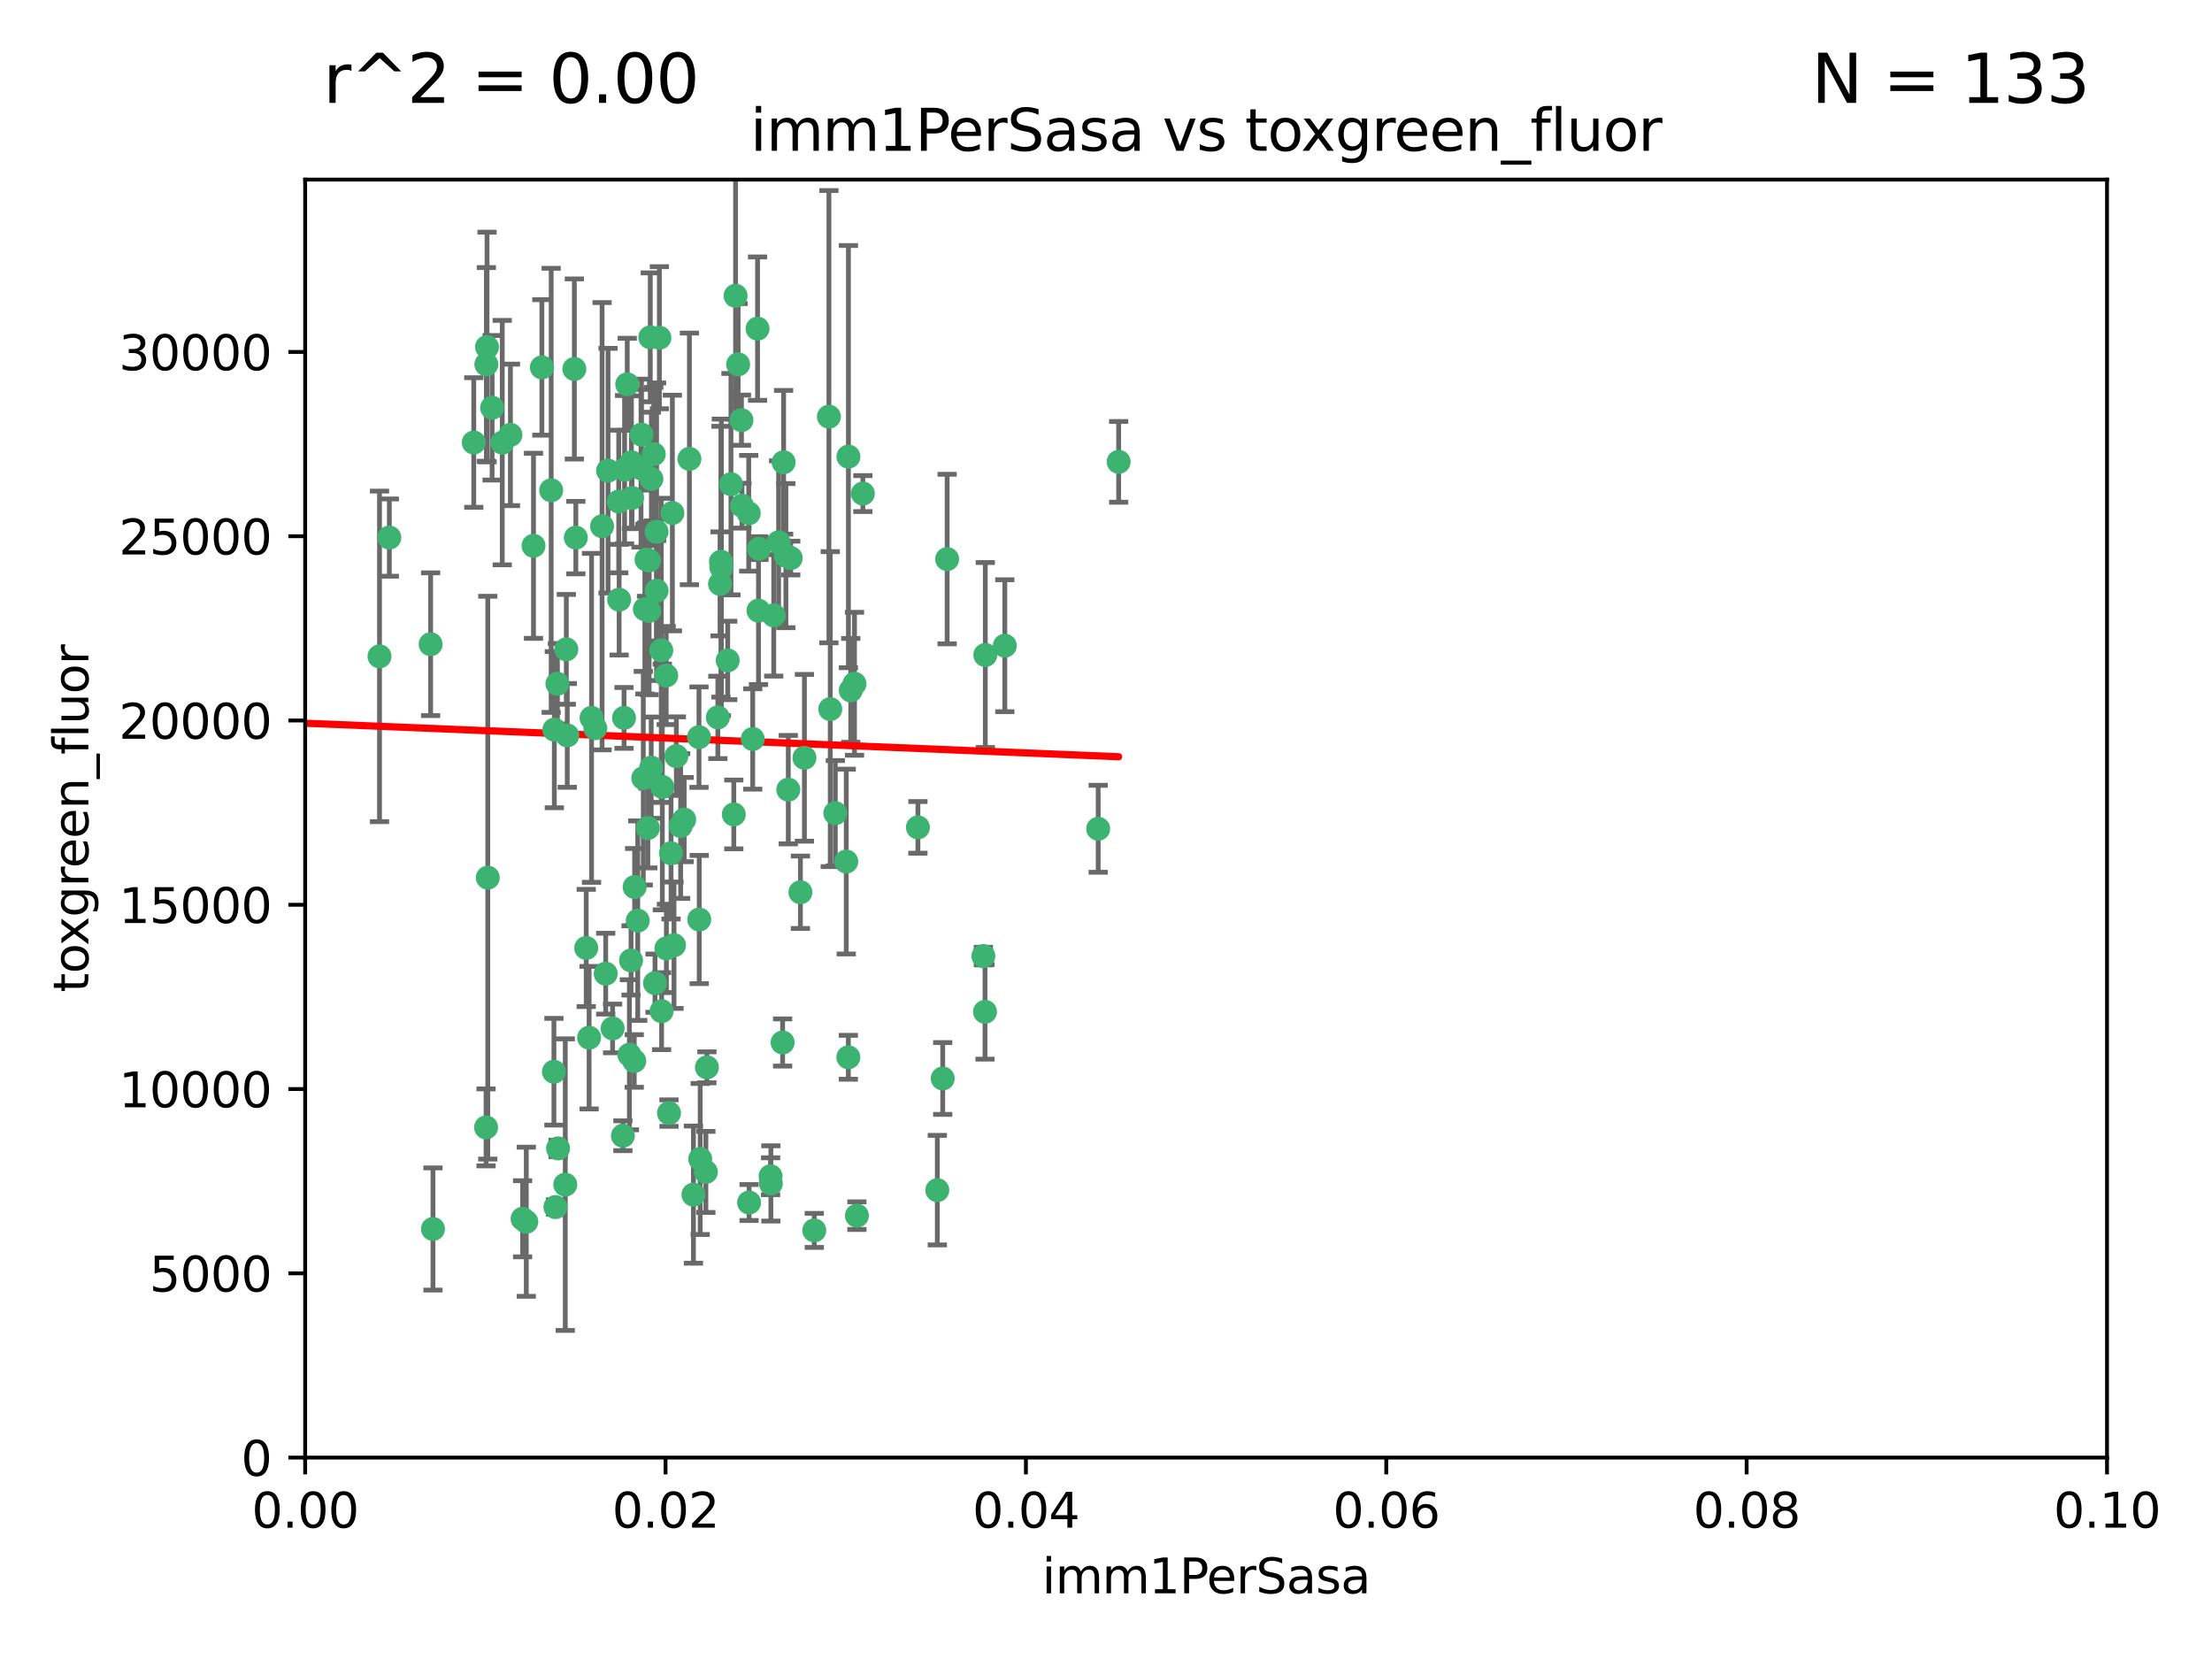 <?xml version="1.0" encoding="utf-8" standalone="no"?>
<!DOCTYPE svg PUBLIC "-//W3C//DTD SVG 1.1//EN"
  "http://www.w3.org/Graphics/SVG/1.1/DTD/svg11.dtd">
<svg xmlns:xlink="http://www.w3.org/1999/xlink" width="460.8pt" height="345.6pt" viewBox="0 0 460.8 345.6" xmlns="http://www.w3.org/2000/svg" version="1.1">
 <defs>
  <style type="text/css">*{stroke-linejoin: round; stroke-linecap: butt}</style>
 </defs>
 <g id="figure_1">
  <g id="patch_1">
   <path d="M 0 345.6 
L 460.8 345.6 
L 460.8 0 
L 0 0 
z
" style="fill: #ffffff"/>
  </g>
  <g id="axes_1">
   <g id="patch_2">
    <path d="M 63.571 303.64 
L 438.93 303.64 
L 438.93 37.411 
L 63.571 37.411 
z
" style="fill: #ffffff"/>
   </g>
   <g id="PathCollection_1">
    <defs>
     <path id="mf380ba7feb" d="M 0 1.118 
C 0.297 1.118 0.581 1 0.791 0.791 
C 1 0.581 1.118 0.297 1.118 0 
C 1.118 -0.297 1 -0.581 0.791 -0.791 
C 0.581 -1 0.297 -1.118 0 -1.118 
C -0.297 -1.118 -0.581 -1 -0.791 -0.791 
C -1 -0.581 -1.118 -0.297 -1.118 0 
C -1.118 0.297 -1 0.581 -0.791 0.791 
C -0.581 1 -0.297 1.118 0 1.118 
z
" style="stroke: #3cb371"/>
    </defs>
    <g clip-path="url(#p2cc82336cd)">
     <use xlink:href="#mf380ba7feb" x="101.457" y="72.294" style="fill: #3cb371; stroke: #3cb371"/>
     <use xlink:href="#mf380ba7feb" x="81.107" y="111.988" style="fill: #3cb371; stroke: #3cb371"/>
     <use xlink:href="#mf380ba7feb" x="79.059" y="136.733" style="fill: #3cb371; stroke: #3cb371"/>
     <use xlink:href="#mf380ba7feb" x="101.319" y="75.908" style="fill: #3cb371; stroke: #3cb371"/>
     <use xlink:href="#mf380ba7feb" x="106.332" y="90.592" style="fill: #3cb371; stroke: #3cb371"/>
     <use xlink:href="#mf380ba7feb" x="98.695" y="92.187" style="fill: #3cb371; stroke: #3cb371"/>
     <use xlink:href="#mf380ba7feb" x="126.665" y="98.046" style="fill: #3cb371; stroke: #3cb371"/>
     <use xlink:href="#mf380ba7feb" x="89.706" y="134.2" style="fill: #3cb371; stroke: #3cb371"/>
     <use xlink:href="#mf380ba7feb" x="111.138" y="113.699" style="fill: #3cb371; stroke: #3cb371"/>
     <use xlink:href="#mf380ba7feb" x="119.957" y="111.99" style="fill: #3cb371; stroke: #3cb371"/>
     <use xlink:href="#mf380ba7feb" x="102.518" y="84.946" style="fill: #3cb371; stroke: #3cb371"/>
     <use xlink:href="#mf380ba7feb" x="130.666" y="80.055" style="fill: #3cb371; stroke: #3cb371"/>
     <use xlink:href="#mf380ba7feb" x="161.183" y="128.194" style="fill: #3cb371; stroke: #3cb371"/>
     <use xlink:href="#mf380ba7feb" x="112.885" y="76.534" style="fill: #3cb371; stroke: #3cb371"/>
     <use xlink:href="#mf380ba7feb" x="130.11" y="97.835" style="fill: #3cb371; stroke: #3cb371"/>
     <use xlink:href="#mf380ba7feb" x="114.822" y="102.144" style="fill: #3cb371; stroke: #3cb371"/>
     <use xlink:href="#mf380ba7feb" x="137.361" y="70.355" style="fill: #3cb371; stroke: #3cb371"/>
     <use xlink:href="#mf380ba7feb" x="167.576" y="157.866" style="fill: #3cb371; stroke: #3cb371"/>
     <use xlink:href="#mf380ba7feb" x="149.54" y="149.45" style="fill: #3cb371; stroke: #3cb371"/>
     <use xlink:href="#mf380ba7feb" x="125.424" y="109.622" style="fill: #3cb371; stroke: #3cb371"/>
     <use xlink:href="#mf380ba7feb" x="134.683" y="116.577" style="fill: #3cb371; stroke: #3cb371"/>
     <use xlink:href="#mf380ba7feb" x="135.699" y="99.763" style="fill: #3cb371; stroke: #3cb371"/>
     <use xlink:href="#mf380ba7feb" x="162.201" y="112.982" style="fill: #3cb371; stroke: #3cb371"/>
     <use xlink:href="#mf380ba7feb" x="155.975" y="106.925" style="fill: #3cb371; stroke: #3cb371"/>
     <use xlink:href="#mf380ba7feb" x="135.464" y="70.271" style="fill: #3cb371; stroke: #3cb371"/>
     <use xlink:href="#mf380ba7feb" x="164.725" y="116.252" style="fill: #3cb371; stroke: #3cb371"/>
     <use xlink:href="#mf380ba7feb" x="104.628" y="92.203" style="fill: #3cb371; stroke: #3cb371"/>
     <use xlink:href="#mf380ba7feb" x="133.537" y="97.545" style="fill: #3cb371; stroke: #3cb371"/>
     <use xlink:href="#mf380ba7feb" x="136.786" y="123.063" style="fill: #3cb371; stroke: #3cb371"/>
     <use xlink:href="#mf380ba7feb" x="135.226" y="127.26" style="fill: #3cb371; stroke: #3cb371"/>
     <use xlink:href="#mf380ba7feb" x="124.016" y="151.693" style="fill: #3cb371; stroke: #3cb371"/>
     <use xlink:href="#mf380ba7feb" x="137.975" y="163.936" style="fill: #3cb371; stroke: #3cb371"/>
     <use xlink:href="#mf380ba7feb" x="128.894" y="104.476" style="fill: #3cb371; stroke: #3cb371"/>
     <use xlink:href="#mf380ba7feb" x="134.959" y="172.493" style="fill: #3cb371; stroke: #3cb371"/>
     <use xlink:href="#mf380ba7feb" x="136.777" y="110.762" style="fill: #3cb371; stroke: #3cb371"/>
     <use xlink:href="#mf380ba7feb" x="137.755" y="135.482" style="fill: #3cb371; stroke: #3cb371"/>
     <use xlink:href="#mf380ba7feb" x="177.231" y="143.815" style="fill: #3cb371; stroke: #3cb371"/>
     <use xlink:href="#mf380ba7feb" x="131.665" y="103.738" style="fill: #3cb371; stroke: #3cb371"/>
     <use xlink:href="#mf380ba7feb" x="135.196" y="116.762" style="fill: #3cb371; stroke: #3cb371"/>
     <use xlink:href="#mf380ba7feb" x="119.649" y="76.865" style="fill: #3cb371; stroke: #3cb371"/>
     <use xlink:href="#mf380ba7feb" x="149.997" y="121.631" style="fill: #3cb371; stroke: #3cb371"/>
     <use xlink:href="#mf380ba7feb" x="153.236" y="61.614" style="fill: #3cb371; stroke: #3cb371"/>
     <use xlink:href="#mf380ba7feb" x="131.536" y="96.299" style="fill: #3cb371; stroke: #3cb371"/>
     <use xlink:href="#mf380ba7feb" x="145.613" y="153.559" style="fill: #3cb371; stroke: #3cb371"/>
     <use xlink:href="#mf380ba7feb" x="179.751" y="102.821" style="fill: #3cb371; stroke: #3cb371"/>
     <use xlink:href="#mf380ba7feb" x="136.196" y="94.6" style="fill: #3cb371; stroke: #3cb371"/>
     <use xlink:href="#mf380ba7feb" x="143.618" y="95.593" style="fill: #3cb371; stroke: #3cb371"/>
     <use xlink:href="#mf380ba7feb" x="154.563" y="105.344" style="fill: #3cb371; stroke: #3cb371"/>
     <use xlink:href="#mf380ba7feb" x="158.007" y="127.204" style="fill: #3cb371; stroke: #3cb371"/>
     <use xlink:href="#mf380ba7feb" x="157.812" y="68.463" style="fill: #3cb371; stroke: #3cb371"/>
     <use xlink:href="#mf380ba7feb" x="153.769" y="75.9" style="fill: #3cb371; stroke: #3cb371"/>
     <use xlink:href="#mf380ba7feb" x="118.169" y="153.201" style="fill: #3cb371; stroke: #3cb371"/>
     <use xlink:href="#mf380ba7feb" x="126.179" y="202.831" style="fill: #3cb371; stroke: #3cb371"/>
     <use xlink:href="#mf380ba7feb" x="136.451" y="204.811" style="fill: #3cb371; stroke: #3cb371"/>
     <use xlink:href="#mf380ba7feb" x="140.407" y="196.901" style="fill: #3cb371; stroke: #3cb371"/>
     <use xlink:href="#mf380ba7feb" x="150.191" y="117.014" style="fill: #3cb371; stroke: #3cb371"/>
     <use xlink:href="#mf380ba7feb" x="151.594" y="137.58" style="fill: #3cb371; stroke: #3cb371"/>
     <use xlink:href="#mf380ba7feb" x="164.216" y="164.499" style="fill: #3cb371; stroke: #3cb371"/>
     <use xlink:href="#mf380ba7feb" x="205.259" y="136.445" style="fill: #3cb371; stroke: #3cb371"/>
     <use xlink:href="#mf380ba7feb" x="178.006" y="142.442" style="fill: #3cb371; stroke: #3cb371"/>
     <use xlink:href="#mf380ba7feb" x="117.758" y="246.782" style="fill: #3cb371; stroke: #3cb371"/>
     <use xlink:href="#mf380ba7feb" x="158.116" y="114.302" style="fill: #3cb371; stroke: #3cb371"/>
     <use xlink:href="#mf380ba7feb" x="133.632" y="90.534" style="fill: #3cb371; stroke: #3cb371"/>
     <use xlink:href="#mf380ba7feb" x="163.716" y="115.749" style="fill: #3cb371; stroke: #3cb371"/>
     <use xlink:href="#mf380ba7feb" x="129.998" y="149.553" style="fill: #3cb371; stroke: #3cb371"/>
     <use xlink:href="#mf380ba7feb" x="128.977" y="124.926" style="fill: #3cb371; stroke: #3cb371"/>
     <use xlink:href="#mf380ba7feb" x="152.275" y="100.862" style="fill: #3cb371; stroke: #3cb371"/>
     <use xlink:href="#mf380ba7feb" x="140.068" y="106.867" style="fill: #3cb371; stroke: #3cb371"/>
     <use xlink:href="#mf380ba7feb" x="150.274" y="118.19" style="fill: #3cb371; stroke: #3cb371"/>
     <use xlink:href="#mf380ba7feb" x="116.121" y="142.44" style="fill: #3cb371; stroke: #3cb371"/>
     <use xlink:href="#mf380ba7feb" x="209.321" y="134.514" style="fill: #3cb371; stroke: #3cb371"/>
     <use xlink:href="#mf380ba7feb" x="117.976" y="135.269" style="fill: #3cb371; stroke: #3cb371"/>
     <use xlink:href="#mf380ba7feb" x="152.865" y="169.659" style="fill: #3cb371; stroke: #3cb371"/>
     <use xlink:href="#mf380ba7feb" x="172.678" y="86.8" style="fill: #3cb371; stroke: #3cb371"/>
     <use xlink:href="#mf380ba7feb" x="132.856" y="191.788" style="fill: #3cb371; stroke: #3cb371"/>
     <use xlink:href="#mf380ba7feb" x="145.864" y="241.437" style="fill: #3cb371; stroke: #3cb371"/>
     <use xlink:href="#mf380ba7feb" x="163.241" y="96.298" style="fill: #3cb371; stroke: #3cb371"/>
     <use xlink:href="#mf380ba7feb" x="166.741" y="185.876" style="fill: #3cb371; stroke: #3cb371"/>
     <use xlink:href="#mf380ba7feb" x="172.958" y="147.723" style="fill: #3cb371; stroke: #3cb371"/>
     <use xlink:href="#mf380ba7feb" x="127.618" y="214.241" style="fill: #3cb371; stroke: #3cb371"/>
     <use xlink:href="#mf380ba7feb" x="204.855" y="199.17" style="fill: #3cb371; stroke: #3cb371"/>
     <use xlink:href="#mf380ba7feb" x="176.743" y="95.121" style="fill: #3cb371; stroke: #3cb371"/>
     <use xlink:href="#mf380ba7feb" x="115.709" y="251.452" style="fill: #3cb371; stroke: #3cb371"/>
     <use xlink:href="#mf380ba7feb" x="160.527" y="245.034" style="fill: #3cb371; stroke: #3cb371"/>
     <use xlink:href="#mf380ba7feb" x="233.037" y="96.211" style="fill: #3cb371; stroke: #3cb371"/>
     <use xlink:href="#mf380ba7feb" x="123.231" y="149.542" style="fill: #3cb371; stroke: #3cb371"/>
     <use xlink:href="#mf380ba7feb" x="176.29" y="179.478" style="fill: #3cb371; stroke: #3cb371"/>
     <use xlink:href="#mf380ba7feb" x="137.823" y="210.642" style="fill: #3cb371; stroke: #3cb371"/>
     <use xlink:href="#mf380ba7feb" x="195.26" y="247.93" style="fill: #3cb371; stroke: #3cb371"/>
     <use xlink:href="#mf380ba7feb" x="174.014" y="169.397" style="fill: #3cb371; stroke: #3cb371"/>
     <use xlink:href="#mf380ba7feb" x="156.807" y="153.944" style="fill: #3cb371; stroke: #3cb371"/>
     <use xlink:href="#mf380ba7feb" x="131.459" y="200.074" style="fill: #3cb371; stroke: #3cb371"/>
     <use xlink:href="#mf380ba7feb" x="139.363" y="231.871" style="fill: #3cb371; stroke: #3cb371"/>
     <use xlink:href="#mf380ba7feb" x="122.118" y="197.478" style="fill: #3cb371; stroke: #3cb371"/>
     <use xlink:href="#mf380ba7feb" x="154.458" y="87.531" style="fill: #3cb371; stroke: #3cb371"/>
     <use xlink:href="#mf380ba7feb" x="132.205" y="184.777" style="fill: #3cb371; stroke: #3cb371"/>
     <use xlink:href="#mf380ba7feb" x="140.899" y="157.513" style="fill: #3cb371; stroke: #3cb371"/>
     <use xlink:href="#mf380ba7feb" x="101.615" y="182.831" style="fill: #3cb371; stroke: #3cb371"/>
     <use xlink:href="#mf380ba7feb" x="139.79" y="177.75" style="fill: #3cb371; stroke: #3cb371"/>
     <use xlink:href="#mf380ba7feb" x="197.304" y="116.464" style="fill: #3cb371; stroke: #3cb371"/>
     <use xlink:href="#mf380ba7feb" x="115.394" y="223.261" style="fill: #3cb371; stroke: #3cb371"/>
     <use xlink:href="#mf380ba7feb" x="141.792" y="172.082" style="fill: #3cb371; stroke: #3cb371"/>
     <use xlink:href="#mf380ba7feb" x="101.256" y="234.855" style="fill: #3cb371; stroke: #3cb371"/>
     <use xlink:href="#mf380ba7feb" x="191.219" y="172.356" style="fill: #3cb371; stroke: #3cb371"/>
     <use xlink:href="#mf380ba7feb" x="131.114" y="219.725" style="fill: #3cb371; stroke: #3cb371"/>
     <use xlink:href="#mf380ba7feb" x="145.66" y="191.554" style="fill: #3cb371; stroke: #3cb371"/>
     <use xlink:href="#mf380ba7feb" x="115.48" y="152.004" style="fill: #3cb371; stroke: #3cb371"/>
     <use xlink:href="#mf380ba7feb" x="134.334" y="126.892" style="fill: #3cb371; stroke: #3cb371"/>
     <use xlink:href="#mf380ba7feb" x="147.264" y="222.343" style="fill: #3cb371; stroke: #3cb371"/>
     <use xlink:href="#mf380ba7feb" x="109.635" y="254.514" style="fill: #3cb371; stroke: #3cb371"/>
     <use xlink:href="#mf380ba7feb" x="122.722" y="216.17" style="fill: #3cb371; stroke: #3cb371"/>
     <use xlink:href="#mf380ba7feb" x="108.865" y="253.898" style="fill: #3cb371; stroke: #3cb371"/>
     <use xlink:href="#mf380ba7feb" x="142.527" y="170.733" style="fill: #3cb371; stroke: #3cb371"/>
     <use xlink:href="#mf380ba7feb" x="134.01" y="162.105" style="fill: #3cb371; stroke: #3cb371"/>
     <use xlink:href="#mf380ba7feb" x="138.782" y="140.722" style="fill: #3cb371; stroke: #3cb371"/>
     <use xlink:href="#mf380ba7feb" x="90.199" y="256.018" style="fill: #3cb371; stroke: #3cb371"/>
     <use xlink:href="#mf380ba7feb" x="138.822" y="197.571" style="fill: #3cb371; stroke: #3cb371"/>
     <use xlink:href="#mf380ba7feb" x="59.032" y="256.331" style="fill: #3cb371; stroke: #3cb371"/>
     <use xlink:href="#mf380ba7feb" x="135.66" y="159.917" style="fill: #3cb371; stroke: #3cb371"/>
     <use xlink:href="#mf380ba7feb" x="132.127" y="221.023" style="fill: #3cb371; stroke: #3cb371"/>
     <use xlink:href="#mf380ba7feb" x="129.761" y="236.599" style="fill: #3cb371; stroke: #3cb371"/>
     <use xlink:href="#mf380ba7feb" x="196.386" y="224.667" style="fill: #3cb371; stroke: #3cb371"/>
     <use xlink:href="#mf380ba7feb" x="178.51" y="253.241" style="fill: #3cb371; stroke: #3cb371"/>
     <use xlink:href="#mf380ba7feb" x="116.256" y="239.234" style="fill: #3cb371; stroke: #3cb371"/>
     <use xlink:href="#mf380ba7feb" x="156.045" y="250.509" style="fill: #3cb371; stroke: #3cb371"/>
     <use xlink:href="#mf380ba7feb" x="176.726" y="220.252" style="fill: #3cb371; stroke: #3cb371"/>
     <use xlink:href="#mf380ba7feb" x="228.774" y="172.649" style="fill: #3cb371; stroke: #3cb371"/>
     <use xlink:href="#mf380ba7feb" x="169.626" y="256.316" style="fill: #3cb371; stroke: #3cb371"/>
     <use xlink:href="#mf380ba7feb" x="160.587" y="246.532" style="fill: #3cb371; stroke: #3cb371"/>
     <use xlink:href="#mf380ba7feb" x="163.035" y="217.17" style="fill: #3cb371; stroke: #3cb371"/>
     <use xlink:href="#mf380ba7feb" x="147.046" y="244.135" style="fill: #3cb371; stroke: #3cb371"/>
     <use xlink:href="#mf380ba7feb" x="144.456" y="248.861" style="fill: #3cb371; stroke: #3cb371"/>
     <use xlink:href="#mf380ba7feb" x="205.195" y="210.779" style="fill: #3cb371; stroke: #3cb371"/>
    </g>
   </g>
   <g id="matplotlib.axis_1">
    <g id="xtick_1">
     <g id="line2d_1">
      <defs>
       <path id="maa51ace5d5" d="M 0 0 
L 0 3.5 
" style="stroke: #000000; stroke-width: 0.8"/>
      </defs>
      <g>
       <use xlink:href="#maa51ace5d5" x="63.571" y="303.64" style="stroke: #000000; stroke-width: 0.8"/>
      </g>
     </g>
     <g id="text_1">
      <!-- 0.00 -->
      <g transform="translate(52.438 318.238)scale(0.1 -0.1)">
       <defs>
        <path id="DejaVuSans-30" d="M 2034 4250 
Q 1547 4250 1301 3770 
Q 1056 3291 1056 2328 
Q 1056 1369 1301 889 
Q 1547 409 2034 409 
Q 2525 409 2770 889 
Q 3016 1369 3016 2328 
Q 3016 3291 2770 3770 
Q 2525 4250 2034 4250 
z
M 2034 4750 
Q 2819 4750 3233 4129 
Q 3647 3509 3647 2328 
Q 3647 1150 3233 529 
Q 2819 -91 2034 -91 
Q 1250 -91 836 529 
Q 422 1150 422 2328 
Q 422 3509 836 4129 
Q 1250 4750 2034 4750 
z
" transform="scale(0.016)"/>
        <path id="DejaVuSans-2e" d="M 684 794 
L 1344 794 
L 1344 0 
L 684 0 
L 684 794 
z
" transform="scale(0.016)"/>
       </defs>
       <use xlink:href="#DejaVuSans-30"/>
       <use xlink:href="#DejaVuSans-2e" x="63.623"/>
       <use xlink:href="#DejaVuSans-30" x="95.41"/>
       <use xlink:href="#DejaVuSans-30" x="159.033"/>
      </g>
     </g>
    </g>
    <g id="xtick_2">
     <g id="line2d_2">
      <g>
       <use xlink:href="#maa51ace5d5" x="138.643" y="303.64" style="stroke: #000000; stroke-width: 0.8"/>
      </g>
     </g>
     <g id="text_2">
      <!-- 0.02 -->
      <g transform="translate(127.51 318.238)scale(0.1 -0.1)">
       <defs>
        <path id="DejaVuSans-32" d="M 1228 531 
L 3431 531 
L 3431 0 
L 469 0 
L 469 531 
Q 828 903 1448 1529 
Q 2069 2156 2228 2338 
Q 2531 2678 2651 2914 
Q 2772 3150 2772 3378 
Q 2772 3750 2511 3984 
Q 2250 4219 1831 4219 
Q 1534 4219 1204 4116 
Q 875 4013 500 3803 
L 500 4441 
Q 881 4594 1212 4672 
Q 1544 4750 1819 4750 
Q 2544 4750 2975 4387 
Q 3406 4025 3406 3419 
Q 3406 3131 3298 2873 
Q 3191 2616 2906 2266 
Q 2828 2175 2409 1742 
Q 1991 1309 1228 531 
z
" transform="scale(0.016)"/>
       </defs>
       <use xlink:href="#DejaVuSans-30"/>
       <use xlink:href="#DejaVuSans-2e" x="63.623"/>
       <use xlink:href="#DejaVuSans-30" x="95.41"/>
       <use xlink:href="#DejaVuSans-32" x="159.033"/>
      </g>
     </g>
    </g>
    <g id="xtick_3">
     <g id="line2d_3">
      <g>
       <use xlink:href="#maa51ace5d5" x="213.715" y="303.64" style="stroke: #000000; stroke-width: 0.8"/>
      </g>
     </g>
     <g id="text_3">
      <!-- 0.04 -->
      <g transform="translate(202.582 318.238)scale(0.1 -0.1)">
       <defs>
        <path id="DejaVuSans-34" d="M 2419 4116 
L 825 1625 
L 2419 1625 
L 2419 4116 
z
M 2253 4666 
L 3047 4666 
L 3047 1625 
L 3713 1625 
L 3713 1100 
L 3047 1100 
L 3047 0 
L 2419 0 
L 2419 1100 
L 313 1100 
L 313 1709 
L 2253 4666 
z
" transform="scale(0.016)"/>
       </defs>
       <use xlink:href="#DejaVuSans-30"/>
       <use xlink:href="#DejaVuSans-2e" x="63.623"/>
       <use xlink:href="#DejaVuSans-30" x="95.41"/>
       <use xlink:href="#DejaVuSans-34" x="159.033"/>
      </g>
     </g>
    </g>
    <g id="xtick_4">
     <g id="line2d_4">
      <g>
       <use xlink:href="#maa51ace5d5" x="288.786" y="303.64" style="stroke: #000000; stroke-width: 0.8"/>
      </g>
     </g>
     <g id="text_4">
      <!-- 0.06 -->
      <g transform="translate(277.654 318.238)scale(0.1 -0.1)">
       <defs>
        <path id="DejaVuSans-36" d="M 2113 2584 
Q 1688 2584 1439 2293 
Q 1191 2003 1191 1497 
Q 1191 994 1439 701 
Q 1688 409 2113 409 
Q 2538 409 2786 701 
Q 3034 994 3034 1497 
Q 3034 2003 2786 2293 
Q 2538 2584 2113 2584 
z
M 3366 4563 
L 3366 3988 
Q 3128 4100 2886 4159 
Q 2644 4219 2406 4219 
Q 1781 4219 1451 3797 
Q 1122 3375 1075 2522 
Q 1259 2794 1537 2939 
Q 1816 3084 2150 3084 
Q 2853 3084 3261 2657 
Q 3669 2231 3669 1497 
Q 3669 778 3244 343 
Q 2819 -91 2113 -91 
Q 1303 -91 875 529 
Q 447 1150 447 2328 
Q 447 3434 972 4092 
Q 1497 4750 2381 4750 
Q 2619 4750 2861 4703 
Q 3103 4656 3366 4563 
z
" transform="scale(0.016)"/>
       </defs>
       <use xlink:href="#DejaVuSans-30"/>
       <use xlink:href="#DejaVuSans-2e" x="63.623"/>
       <use xlink:href="#DejaVuSans-30" x="95.41"/>
       <use xlink:href="#DejaVuSans-36" x="159.033"/>
      </g>
     </g>
    </g>
    <g id="xtick_5">
     <g id="line2d_5">
      <g>
       <use xlink:href="#maa51ace5d5" x="363.858" y="303.64" style="stroke: #000000; stroke-width: 0.8"/>
      </g>
     </g>
     <g id="text_5">
      <!-- 0.08 -->
      <g transform="translate(352.725 318.238)scale(0.1 -0.1)">
       <defs>
        <path id="DejaVuSans-38" d="M 2034 2216 
Q 1584 2216 1326 1975 
Q 1069 1734 1069 1313 
Q 1069 891 1326 650 
Q 1584 409 2034 409 
Q 2484 409 2743 651 
Q 3003 894 3003 1313 
Q 3003 1734 2745 1975 
Q 2488 2216 2034 2216 
z
M 1403 2484 
Q 997 2584 770 2862 
Q 544 3141 544 3541 
Q 544 4100 942 4425 
Q 1341 4750 2034 4750 
Q 2731 4750 3128 4425 
Q 3525 4100 3525 3541 
Q 3525 3141 3298 2862 
Q 3072 2584 2669 2484 
Q 3125 2378 3379 2068 
Q 3634 1759 3634 1313 
Q 3634 634 3220 271 
Q 2806 -91 2034 -91 
Q 1263 -91 848 271 
Q 434 634 434 1313 
Q 434 1759 690 2068 
Q 947 2378 1403 2484 
z
M 1172 3481 
Q 1172 3119 1398 2916 
Q 1625 2713 2034 2713 
Q 2441 2713 2670 2916 
Q 2900 3119 2900 3481 
Q 2900 3844 2670 4047 
Q 2441 4250 2034 4250 
Q 1625 4250 1398 4047 
Q 1172 3844 1172 3481 
z
" transform="scale(0.016)"/>
       </defs>
       <use xlink:href="#DejaVuSans-30"/>
       <use xlink:href="#DejaVuSans-2e" x="63.623"/>
       <use xlink:href="#DejaVuSans-30" x="95.41"/>
       <use xlink:href="#DejaVuSans-38" x="159.033"/>
      </g>
     </g>
    </g>
    <g id="xtick_6">
     <g id="line2d_6">
      <g>
       <use xlink:href="#maa51ace5d5" x="438.93" y="303.64" style="stroke: #000000; stroke-width: 0.8"/>
      </g>
     </g>
     <g id="text_6">
      <!-- 0.10 -->
      <g transform="translate(427.797 318.238)scale(0.1 -0.1)">
       <defs>
        <path id="DejaVuSans-31" d="M 794 531 
L 1825 531 
L 1825 4091 
L 703 3866 
L 703 4441 
L 1819 4666 
L 2450 4666 
L 2450 531 
L 3481 531 
L 3481 0 
L 794 0 
L 794 531 
z
" transform="scale(0.016)"/>
       </defs>
       <use xlink:href="#DejaVuSans-30"/>
       <use xlink:href="#DejaVuSans-2e" x="63.623"/>
       <use xlink:href="#DejaVuSans-31" x="95.41"/>
       <use xlink:href="#DejaVuSans-30" x="159.033"/>
      </g>
     </g>
    </g>
    <g id="text_7">
     <!-- imm1PerSasa -->
     <g transform="translate(217.067 331.917)scale(0.1 -0.1)">
      <defs>
       <path id="DejaVuSans-69" d="M 603 3500 
L 1178 3500 
L 1178 0 
L 603 0 
L 603 3500 
z
M 603 4863 
L 1178 4863 
L 1178 4134 
L 603 4134 
L 603 4863 
z
" transform="scale(0.016)"/>
       <path id="DejaVuSans-6d" d="M 3328 2828 
Q 3544 3216 3844 3400 
Q 4144 3584 4550 3584 
Q 5097 3584 5394 3201 
Q 5691 2819 5691 2113 
L 5691 0 
L 5113 0 
L 5113 2094 
Q 5113 2597 4934 2840 
Q 4756 3084 4391 3084 
Q 3944 3084 3684 2787 
Q 3425 2491 3425 1978 
L 3425 0 
L 2847 0 
L 2847 2094 
Q 2847 2600 2669 2842 
Q 2491 3084 2119 3084 
Q 1678 3084 1418 2786 
Q 1159 2488 1159 1978 
L 1159 0 
L 581 0 
L 581 3500 
L 1159 3500 
L 1159 2956 
Q 1356 3278 1631 3431 
Q 1906 3584 2284 3584 
Q 2666 3584 2933 3390 
Q 3200 3197 3328 2828 
z
" transform="scale(0.016)"/>
       <path id="DejaVuSans-50" d="M 1259 4147 
L 1259 2394 
L 2053 2394 
Q 2494 2394 2734 2622 
Q 2975 2850 2975 3272 
Q 2975 3691 2734 3919 
Q 2494 4147 2053 4147 
L 1259 4147 
z
M 628 4666 
L 2053 4666 
Q 2838 4666 3239 4311 
Q 3641 3956 3641 3272 
Q 3641 2581 3239 2228 
Q 2838 1875 2053 1875 
L 1259 1875 
L 1259 0 
L 628 0 
L 628 4666 
z
" transform="scale(0.016)"/>
       <path id="DejaVuSans-65" d="M 3597 1894 
L 3597 1613 
L 953 1613 
Q 991 1019 1311 708 
Q 1631 397 2203 397 
Q 2534 397 2845 478 
Q 3156 559 3463 722 
L 3463 178 
Q 3153 47 2828 -22 
Q 2503 -91 2169 -91 
Q 1331 -91 842 396 
Q 353 884 353 1716 
Q 353 2575 817 3079 
Q 1281 3584 2069 3584 
Q 2775 3584 3186 3129 
Q 3597 2675 3597 1894 
z
M 3022 2063 
Q 3016 2534 2758 2815 
Q 2500 3097 2075 3097 
Q 1594 3097 1305 2825 
Q 1016 2553 972 2059 
L 3022 2063 
z
" transform="scale(0.016)"/>
       <path id="DejaVuSans-72" d="M 2631 2963 
Q 2534 3019 2420 3045 
Q 2306 3072 2169 3072 
Q 1681 3072 1420 2755 
Q 1159 2438 1159 1844 
L 1159 0 
L 581 0 
L 581 3500 
L 1159 3500 
L 1159 2956 
Q 1341 3275 1631 3429 
Q 1922 3584 2338 3584 
Q 2397 3584 2469 3576 
Q 2541 3569 2628 3553 
L 2631 2963 
z
" transform="scale(0.016)"/>
       <path id="DejaVuSans-53" d="M 3425 4513 
L 3425 3897 
Q 3066 4069 2747 4153 
Q 2428 4238 2131 4238 
Q 1616 4238 1336 4038 
Q 1056 3838 1056 3469 
Q 1056 3159 1242 3001 
Q 1428 2844 1947 2747 
L 2328 2669 
Q 3034 2534 3370 2195 
Q 3706 1856 3706 1288 
Q 3706 609 3251 259 
Q 2797 -91 1919 -91 
Q 1588 -91 1214 -16 
Q 841 59 441 206 
L 441 856 
Q 825 641 1194 531 
Q 1563 422 1919 422 
Q 2459 422 2753 634 
Q 3047 847 3047 1241 
Q 3047 1584 2836 1778 
Q 2625 1972 2144 2069 
L 1759 2144 
Q 1053 2284 737 2584 
Q 422 2884 422 3419 
Q 422 4038 858 4394 
Q 1294 4750 2059 4750 
Q 2388 4750 2728 4690 
Q 3069 4631 3425 4513 
z
" transform="scale(0.016)"/>
       <path id="DejaVuSans-61" d="M 2194 1759 
Q 1497 1759 1228 1600 
Q 959 1441 959 1056 
Q 959 750 1161 570 
Q 1363 391 1709 391 
Q 2188 391 2477 730 
Q 2766 1069 2766 1631 
L 2766 1759 
L 2194 1759 
z
M 3341 1997 
L 3341 0 
L 2766 0 
L 2766 531 
Q 2569 213 2275 61 
Q 1981 -91 1556 -91 
Q 1019 -91 701 211 
Q 384 513 384 1019 
Q 384 1609 779 1909 
Q 1175 2209 1959 2209 
L 2766 2209 
L 2766 2266 
Q 2766 2663 2505 2880 
Q 2244 3097 1772 3097 
Q 1472 3097 1187 3025 
Q 903 2953 641 2809 
L 641 3341 
Q 956 3463 1253 3523 
Q 1550 3584 1831 3584 
Q 2591 3584 2966 3190 
Q 3341 2797 3341 1997 
z
" transform="scale(0.016)"/>
       <path id="DejaVuSans-73" d="M 2834 3397 
L 2834 2853 
Q 2591 2978 2328 3040 
Q 2066 3103 1784 3103 
Q 1356 3103 1142 2972 
Q 928 2841 928 2578 
Q 928 2378 1081 2264 
Q 1234 2150 1697 2047 
L 1894 2003 
Q 2506 1872 2764 1633 
Q 3022 1394 3022 966 
Q 3022 478 2636 193 
Q 2250 -91 1575 -91 
Q 1294 -91 989 -36 
Q 684 19 347 128 
L 347 722 
Q 666 556 975 473 
Q 1284 391 1588 391 
Q 1994 391 2212 530 
Q 2431 669 2431 922 
Q 2431 1156 2273 1281 
Q 2116 1406 1581 1522 
L 1381 1569 
Q 847 1681 609 1914 
Q 372 2147 372 2553 
Q 372 3047 722 3315 
Q 1072 3584 1716 3584 
Q 2034 3584 2315 3537 
Q 2597 3491 2834 3397 
z
" transform="scale(0.016)"/>
      </defs>
      <use xlink:href="#DejaVuSans-69"/>
      <use xlink:href="#DejaVuSans-6d" x="27.783"/>
      <use xlink:href="#DejaVuSans-6d" x="125.195"/>
      <use xlink:href="#DejaVuSans-31" x="222.607"/>
      <use xlink:href="#DejaVuSans-50" x="286.23"/>
      <use xlink:href="#DejaVuSans-65" x="342.908"/>
      <use xlink:href="#DejaVuSans-72" x="404.432"/>
      <use xlink:href="#DejaVuSans-53" x="445.545"/>
      <use xlink:href="#DejaVuSans-61" x="509.021"/>
      <use xlink:href="#DejaVuSans-73" x="570.301"/>
      <use xlink:href="#DejaVuSans-61" x="622.4"/>
     </g>
    </g>
   </g>
   <g id="matplotlib.axis_2">
    <g id="ytick_1">
     <g id="line2d_7">
      <defs>
       <path id="mc3dec1e724" d="M 0 0 
L -3.5 0 
" style="stroke: #000000; stroke-width: 0.8"/>
      </defs>
      <g>
       <use xlink:href="#mc3dec1e724" x="63.571" y="303.64" style="stroke: #000000; stroke-width: 0.8"/>
      </g>
     </g>
     <g id="text_8">
      <!-- 0 -->
      <g transform="translate(50.209 307.439)scale(0.1 -0.1)">
       <use xlink:href="#DejaVuSans-30"/>
      </g>
     </g>
    </g>
    <g id="ytick_2">
     <g id="line2d_8">
      <g>
       <use xlink:href="#mc3dec1e724" x="63.571" y="265.253" style="stroke: #000000; stroke-width: 0.8"/>
      </g>
     </g>
     <g id="text_9">
      <!-- 5000 -->
      <g transform="translate(31.121 269.052)scale(0.1 -0.1)">
       <defs>
        <path id="DejaVuSans-35" d="M 691 4666 
L 3169 4666 
L 3169 4134 
L 1269 4134 
L 1269 2991 
Q 1406 3038 1543 3061 
Q 1681 3084 1819 3084 
Q 2600 3084 3056 2656 
Q 3513 2228 3513 1497 
Q 3513 744 3044 326 
Q 2575 -91 1722 -91 
Q 1428 -91 1123 -41 
Q 819 9 494 109 
L 494 744 
Q 775 591 1075 516 
Q 1375 441 1709 441 
Q 2250 441 2565 725 
Q 2881 1009 2881 1497 
Q 2881 1984 2565 2268 
Q 2250 2553 1709 2553 
Q 1456 2553 1204 2497 
Q 953 2441 691 2322 
L 691 4666 
z
" transform="scale(0.016)"/>
       </defs>
       <use xlink:href="#DejaVuSans-35"/>
       <use xlink:href="#DejaVuSans-30" x="63.623"/>
       <use xlink:href="#DejaVuSans-30" x="127.246"/>
       <use xlink:href="#DejaVuSans-30" x="190.869"/>
      </g>
     </g>
    </g>
    <g id="ytick_3">
     <g id="line2d_9">
      <g>
       <use xlink:href="#mc3dec1e724" x="63.571" y="226.866" style="stroke: #000000; stroke-width: 0.8"/>
      </g>
     </g>
     <g id="text_10">
      <!-- 10000 -->
      <g transform="translate(24.759 230.665)scale(0.1 -0.1)">
       <use xlink:href="#DejaVuSans-31"/>
       <use xlink:href="#DejaVuSans-30" x="63.623"/>
       <use xlink:href="#DejaVuSans-30" x="127.246"/>
       <use xlink:href="#DejaVuSans-30" x="190.869"/>
       <use xlink:href="#DejaVuSans-30" x="254.492"/>
      </g>
     </g>
    </g>
    <g id="ytick_4">
     <g id="line2d_10">
      <g>
       <use xlink:href="#mc3dec1e724" x="63.571" y="188.479" style="stroke: #000000; stroke-width: 0.8"/>
      </g>
     </g>
     <g id="text_11">
      <!-- 15000 -->
      <g transform="translate(24.759 192.278)scale(0.1 -0.1)">
       <use xlink:href="#DejaVuSans-31"/>
       <use xlink:href="#DejaVuSans-35" x="63.623"/>
       <use xlink:href="#DejaVuSans-30" x="127.246"/>
       <use xlink:href="#DejaVuSans-30" x="190.869"/>
       <use xlink:href="#DejaVuSans-30" x="254.492"/>
      </g>
     </g>
    </g>
    <g id="ytick_5">
     <g id="line2d_11">
      <g>
       <use xlink:href="#mc3dec1e724" x="63.571" y="150.092" style="stroke: #000000; stroke-width: 0.8"/>
      </g>
     </g>
     <g id="text_12">
      <!-- 20000 -->
      <g transform="translate(24.759 153.891)scale(0.1 -0.1)">
       <use xlink:href="#DejaVuSans-32"/>
       <use xlink:href="#DejaVuSans-30" x="63.623"/>
       <use xlink:href="#DejaVuSans-30" x="127.246"/>
       <use xlink:href="#DejaVuSans-30" x="190.869"/>
       <use xlink:href="#DejaVuSans-30" x="254.492"/>
      </g>
     </g>
    </g>
    <g id="ytick_6">
     <g id="line2d_12">
      <g>
       <use xlink:href="#mc3dec1e724" x="63.571" y="111.705" style="stroke: #000000; stroke-width: 0.8"/>
      </g>
     </g>
     <g id="text_13">
      <!-- 25000 -->
      <g transform="translate(24.759 115.504)scale(0.1 -0.1)">
       <use xlink:href="#DejaVuSans-32"/>
       <use xlink:href="#DejaVuSans-35" x="63.623"/>
       <use xlink:href="#DejaVuSans-30" x="127.246"/>
       <use xlink:href="#DejaVuSans-30" x="190.869"/>
       <use xlink:href="#DejaVuSans-30" x="254.492"/>
      </g>
     </g>
    </g>
    <g id="ytick_7">
     <g id="line2d_13">
      <g>
       <use xlink:href="#mc3dec1e724" x="63.571" y="73.317" style="stroke: #000000; stroke-width: 0.8"/>
      </g>
     </g>
     <g id="text_14">
      <!-- 30000 -->
      <g transform="translate(24.759 77.117)scale(0.1 -0.1)">
       <defs>
        <path id="DejaVuSans-33" d="M 2597 2516 
Q 3050 2419 3304 2112 
Q 3559 1806 3559 1356 
Q 3559 666 3084 287 
Q 2609 -91 1734 -91 
Q 1441 -91 1130 -33 
Q 819 25 488 141 
L 488 750 
Q 750 597 1062 519 
Q 1375 441 1716 441 
Q 2309 441 2620 675 
Q 2931 909 2931 1356 
Q 2931 1769 2642 2001 
Q 2353 2234 1838 2234 
L 1294 2234 
L 1294 2753 
L 1863 2753 
Q 2328 2753 2575 2939 
Q 2822 3125 2822 3475 
Q 2822 3834 2567 4026 
Q 2313 4219 1838 4219 
Q 1578 4219 1281 4162 
Q 984 4106 628 3988 
L 628 4550 
Q 988 4650 1302 4700 
Q 1616 4750 1894 4750 
Q 2613 4750 3031 4423 
Q 3450 4097 3450 3541 
Q 3450 3153 3228 2886 
Q 3006 2619 2597 2516 
z
" transform="scale(0.016)"/>
       </defs>
       <use xlink:href="#DejaVuSans-33"/>
       <use xlink:href="#DejaVuSans-30" x="63.623"/>
       <use xlink:href="#DejaVuSans-30" x="127.246"/>
       <use xlink:href="#DejaVuSans-30" x="190.869"/>
       <use xlink:href="#DejaVuSans-30" x="254.492"/>
      </g>
     </g>
    </g>
    <g id="text_15">
     <!-- toxgreen_fluor -->
     <g transform="translate(18.401 206.72)rotate(-90)scale(0.1 -0.1)">
      <defs>
       <path id="DejaVuSans-74" d="M 1172 4494 
L 1172 3500 
L 2356 3500 
L 2356 3053 
L 1172 3053 
L 1172 1153 
Q 1172 725 1289 603 
Q 1406 481 1766 481 
L 2356 481 
L 2356 0 
L 1766 0 
Q 1100 0 847 248 
Q 594 497 594 1153 
L 594 3053 
L 172 3053 
L 172 3500 
L 594 3500 
L 594 4494 
L 1172 4494 
z
" transform="scale(0.016)"/>
       <path id="DejaVuSans-6f" d="M 1959 3097 
Q 1497 3097 1228 2736 
Q 959 2375 959 1747 
Q 959 1119 1226 758 
Q 1494 397 1959 397 
Q 2419 397 2687 759 
Q 2956 1122 2956 1747 
Q 2956 2369 2687 2733 
Q 2419 3097 1959 3097 
z
M 1959 3584 
Q 2709 3584 3137 3096 
Q 3566 2609 3566 1747 
Q 3566 888 3137 398 
Q 2709 -91 1959 -91 
Q 1206 -91 779 398 
Q 353 888 353 1747 
Q 353 2609 779 3096 
Q 1206 3584 1959 3584 
z
" transform="scale(0.016)"/>
       <path id="DejaVuSans-78" d="M 3513 3500 
L 2247 1797 
L 3578 0 
L 2900 0 
L 1881 1375 
L 863 0 
L 184 0 
L 1544 1831 
L 300 3500 
L 978 3500 
L 1906 2253 
L 2834 3500 
L 3513 3500 
z
" transform="scale(0.016)"/>
       <path id="DejaVuSans-67" d="M 2906 1791 
Q 2906 2416 2648 2759 
Q 2391 3103 1925 3103 
Q 1463 3103 1205 2759 
Q 947 2416 947 1791 
Q 947 1169 1205 825 
Q 1463 481 1925 481 
Q 2391 481 2648 825 
Q 2906 1169 2906 1791 
z
M 3481 434 
Q 3481 -459 3084 -895 
Q 2688 -1331 1869 -1331 
Q 1566 -1331 1297 -1286 
Q 1028 -1241 775 -1147 
L 775 -588 
Q 1028 -725 1275 -790 
Q 1522 -856 1778 -856 
Q 2344 -856 2625 -561 
Q 2906 -266 2906 331 
L 2906 616 
Q 2728 306 2450 153 
Q 2172 0 1784 0 
Q 1141 0 747 490 
Q 353 981 353 1791 
Q 353 2603 747 3093 
Q 1141 3584 1784 3584 
Q 2172 3584 2450 3431 
Q 2728 3278 2906 2969 
L 2906 3500 
L 3481 3500 
L 3481 434 
z
" transform="scale(0.016)"/>
       <path id="DejaVuSans-6e" d="M 3513 2113 
L 3513 0 
L 2938 0 
L 2938 2094 
Q 2938 2591 2744 2837 
Q 2550 3084 2163 3084 
Q 1697 3084 1428 2787 
Q 1159 2491 1159 1978 
L 1159 0 
L 581 0 
L 581 3500 
L 1159 3500 
L 1159 2956 
Q 1366 3272 1645 3428 
Q 1925 3584 2291 3584 
Q 2894 3584 3203 3211 
Q 3513 2838 3513 2113 
z
" transform="scale(0.016)"/>
       <path id="DejaVuSans-5f" d="M 3263 -1063 
L 3263 -1509 
L -63 -1509 
L -63 -1063 
L 3263 -1063 
z
" transform="scale(0.016)"/>
       <path id="DejaVuSans-66" d="M 2375 4863 
L 2375 4384 
L 1825 4384 
Q 1516 4384 1395 4259 
Q 1275 4134 1275 3809 
L 1275 3500 
L 2222 3500 
L 2222 3053 
L 1275 3053 
L 1275 0 
L 697 0 
L 697 3053 
L 147 3053 
L 147 3500 
L 697 3500 
L 697 3744 
Q 697 4328 969 4595 
Q 1241 4863 1831 4863 
L 2375 4863 
z
" transform="scale(0.016)"/>
       <path id="DejaVuSans-6c" d="M 603 4863 
L 1178 4863 
L 1178 0 
L 603 0 
L 603 4863 
z
" transform="scale(0.016)"/>
       <path id="DejaVuSans-75" d="M 544 1381 
L 544 3500 
L 1119 3500 
L 1119 1403 
Q 1119 906 1312 657 
Q 1506 409 1894 409 
Q 2359 409 2629 706 
Q 2900 1003 2900 1516 
L 2900 3500 
L 3475 3500 
L 3475 0 
L 2900 0 
L 2900 538 
Q 2691 219 2414 64 
Q 2138 -91 1772 -91 
Q 1169 -91 856 284 
Q 544 659 544 1381 
z
M 1991 3584 
L 1991 3584 
z
" transform="scale(0.016)"/>
      </defs>
      <use xlink:href="#DejaVuSans-74"/>
      <use xlink:href="#DejaVuSans-6f" x="39.209"/>
      <use xlink:href="#DejaVuSans-78" x="97.266"/>
      <use xlink:href="#DejaVuSans-67" x="156.445"/>
      <use xlink:href="#DejaVuSans-72" x="219.922"/>
      <use xlink:href="#DejaVuSans-65" x="258.785"/>
      <use xlink:href="#DejaVuSans-65" x="320.309"/>
      <use xlink:href="#DejaVuSans-6e" x="381.832"/>
      <use xlink:href="#DejaVuSans-5f" x="445.211"/>
      <use xlink:href="#DejaVuSans-66" x="495.211"/>
      <use xlink:href="#DejaVuSans-6c" x="530.416"/>
      <use xlink:href="#DejaVuSans-75" x="558.199"/>
      <use xlink:href="#DejaVuSans-6f" x="621.578"/>
      <use xlink:href="#DejaVuSans-72" x="682.76"/>
     </g>
    </g>
   </g>
   <g id="LineCollection_1">
    <path d="M 101.457 96.224 
L 101.457 48.364 
" clip-path="url(#p2cc82336cd)" style="fill: none; stroke: #696969"/>
    <path d="M 81.107 120.037 
L 81.107 103.94 
" clip-path="url(#p2cc82336cd)" style="fill: none; stroke: #696969"/>
    <path d="M 79.059 171.165 
L 79.059 102.302 
" clip-path="url(#p2cc82336cd)" style="fill: none; stroke: #696969"/>
    <path d="M 101.319 96.079 
L 101.319 55.738 
" clip-path="url(#p2cc82336cd)" style="fill: none; stroke: #696969"/>
    <path d="M 106.332 105.331 
L 106.332 75.853 
" clip-path="url(#p2cc82336cd)" style="fill: none; stroke: #696969"/>
    <path d="M 98.695 105.69 
L 98.695 78.685 
" clip-path="url(#p2cc82336cd)" style="fill: none; stroke: #696969"/>
    <path d="M 126.665 123.522 
L 126.665 72.57 
" clip-path="url(#p2cc82336cd)" style="fill: none; stroke: #696969"/>
    <path d="M 89.706 149.068 
L 89.706 119.332 
" clip-path="url(#p2cc82336cd)" style="fill: none; stroke: #696969"/>
    <path d="M 111.138 132.98 
L 111.138 94.419 
" clip-path="url(#p2cc82336cd)" style="fill: none; stroke: #696969"/>
    <path d="M 119.957 119.537 
L 119.957 104.443 
" clip-path="url(#p2cc82336cd)" style="fill: none; stroke: #696969"/>
    <path d="M 102.518 99.998 
L 102.518 69.895 
" clip-path="url(#p2cc82336cd)" style="fill: none; stroke: #696969"/>
    <path d="M 130.666 89.637 
L 130.666 70.473 
" clip-path="url(#p2cc82336cd)" style="fill: none; stroke: #696969"/>
    <path d="M 161.183 140.845 
L 161.183 115.543 
" clip-path="url(#p2cc82336cd)" style="fill: none; stroke: #696969"/>
    <path d="M 112.885 90.647 
L 112.885 62.421 
" clip-path="url(#p2cc82336cd)" style="fill: none; stroke: #696969"/>
    <path d="M 130.11 113.277 
L 130.11 82.393 
" clip-path="url(#p2cc82336cd)" style="fill: none; stroke: #696969"/>
    <path d="M 114.822 148.395 
L 114.822 55.893 
" clip-path="url(#p2cc82336cd)" style="fill: none; stroke: #696969"/>
    <path d="M 137.361 85.157 
L 137.361 55.552 
" clip-path="url(#p2cc82336cd)" style="fill: none; stroke: #696969"/>
    <path d="M 167.576 175.236 
L 167.576 140.495 
" clip-path="url(#p2cc82336cd)" style="fill: none; stroke: #696969"/>
    <path d="M 149.54 158.029 
L 149.54 140.871 
" clip-path="url(#p2cc82336cd)" style="fill: none; stroke: #696969"/>
    <path d="M 125.424 156.211 
L 125.424 63.032 
" clip-path="url(#p2cc82336cd)" style="fill: none; stroke: #696969"/>
    <path d="M 134.683 124.214 
L 134.683 108.94 
" clip-path="url(#p2cc82336cd)" style="fill: none; stroke: #696969"/>
    <path d="M 135.699 113.651 
L 135.699 85.875 
" clip-path="url(#p2cc82336cd)" style="fill: none; stroke: #696969"/>
    <path d="M 162.201 129.961 
L 162.201 96.004 
" clip-path="url(#p2cc82336cd)" style="fill: none; stroke: #696969"/>
    <path d="M 155.975 118.981 
L 155.975 94.869 
" clip-path="url(#p2cc82336cd)" style="fill: none; stroke: #696969"/>
    <path d="M 135.464 83.696 
L 135.464 56.846 
" clip-path="url(#p2cc82336cd)" style="fill: none; stroke: #696969"/>
    <path d="M 164.725 119.772 
L 164.725 112.733 
" clip-path="url(#p2cc82336cd)" style="fill: none; stroke: #696969"/>
    <path d="M 104.628 117.661 
L 104.628 66.744 
" clip-path="url(#p2cc82336cd)" style="fill: none; stroke: #696969"/>
    <path d="M 133.537 113.98 
L 133.537 81.111 
" clip-path="url(#p2cc82336cd)" style="fill: none; stroke: #696969"/>
    <path d="M 136.786 133.529 
L 136.786 112.598 
" clip-path="url(#p2cc82336cd)" style="fill: none; stroke: #696969"/>
    <path d="M 135.226 144.714 
L 135.226 109.807 
" clip-path="url(#p2cc82336cd)" style="fill: none; stroke: #696969"/>
    <path d="M 124.016 152.217 
L 124.016 151.168 
" clip-path="url(#p2cc82336cd)" style="fill: none; stroke: #696969"/>
    <path d="M 137.975 189.529 
L 137.975 138.343 
" clip-path="url(#p2cc82336cd)" style="fill: none; stroke: #696969"/>
    <path d="M 128.894 119.328 
L 128.894 89.623 
" clip-path="url(#p2cc82336cd)" style="fill: none; stroke: #696969"/>
    <path d="M 134.959 180.803 
L 134.959 164.184 
" clip-path="url(#p2cc82336cd)" style="fill: none; stroke: #696969"/>
    <path d="M 136.777 141.759 
L 136.777 79.766 
" clip-path="url(#p2cc82336cd)" style="fill: none; stroke: #696969"/>
    <path d="M 137.755 167.154 
L 137.755 103.809 
" clip-path="url(#p2cc82336cd)" style="fill: none; stroke: #696969"/>
    <path d="M 177.231 154.632 
L 177.231 132.999 
" clip-path="url(#p2cc82336cd)" style="fill: none; stroke: #696969"/>
    <path d="M 131.665 110.014 
L 131.665 97.461 
" clip-path="url(#p2cc82336cd)" style="fill: none; stroke: #696969"/>
    <path d="M 135.196 124.89 
L 135.196 108.635 
" clip-path="url(#p2cc82336cd)" style="fill: none; stroke: #696969"/>
    <path d="M 119.649 95.625 
L 119.649 58.105 
" clip-path="url(#p2cc82336cd)" style="fill: none; stroke: #696969"/>
    <path d="M 149.997 132.465 
L 149.997 110.797 
" clip-path="url(#p2cc82336cd)" style="fill: none; stroke: #696969"/>
    <path d="M 153.236 87.306 
L 153.236 35.922 
" clip-path="url(#p2cc82336cd)" style="fill: none; stroke: #696969"/>
    <path d="M 131.536 110.125 
L 131.536 82.473 
" clip-path="url(#p2cc82336cd)" style="fill: none; stroke: #696969"/>
    <path d="M 145.613 164.019 
L 145.613 143.098 
" clip-path="url(#p2cc82336cd)" style="fill: none; stroke: #696969"/>
    <path d="M 179.751 106.565 
L 179.751 99.077 
" clip-path="url(#p2cc82336cd)" style="fill: none; stroke: #696969"/>
    <path d="M 136.196 108.495 
L 136.196 80.704 
" clip-path="url(#p2cc82336cd)" style="fill: none; stroke: #696969"/>
    <path d="M 143.618 121.802 
L 143.618 69.385 
" clip-path="url(#p2cc82336cd)" style="fill: none; stroke: #696969"/>
    <path d="M 154.563 110.015 
L 154.563 100.672 
" clip-path="url(#p2cc82336cd)" style="fill: none; stroke: #696969"/>
    <path d="M 158.007 142.603 
L 158.007 111.805 
" clip-path="url(#p2cc82336cd)" style="fill: none; stroke: #696969"/>
    <path d="M 157.812 83.398 
L 157.812 53.528 
" clip-path="url(#p2cc82336cd)" style="fill: none; stroke: #696969"/>
    <path d="M 153.769 88.56 
L 153.769 63.241 
" clip-path="url(#p2cc82336cd)" style="fill: none; stroke: #696969"/>
    <path d="M 118.169 164.009 
L 118.169 142.393 
" clip-path="url(#p2cc82336cd)" style="fill: none; stroke: #696969"/>
    <path d="M 126.179 211.251 
L 126.179 194.411 
" clip-path="url(#p2cc82336cd)" style="fill: none; stroke: #696969"/>
    <path d="M 136.451 210.874 
L 136.451 198.748 
" clip-path="url(#p2cc82336cd)" style="fill: none; stroke: #696969"/>
    <path d="M 140.407 210.068 
L 140.407 183.734 
" clip-path="url(#p2cc82336cd)" style="fill: none; stroke: #696969"/>
    <path d="M 150.191 145.217 
L 150.191 88.811 
" clip-path="url(#p2cc82336cd)" style="fill: none; stroke: #696969"/>
    <path d="M 151.594 145.75 
L 151.594 129.411 
" clip-path="url(#p2cc82336cd)" style="fill: none; stroke: #696969"/>
    <path d="M 164.216 175.794 
L 164.216 153.204 
" clip-path="url(#p2cc82336cd)" style="fill: none; stroke: #696969"/>
    <path d="M 205.259 155.706 
L 205.259 117.184 
" clip-path="url(#p2cc82336cd)" style="fill: none; stroke: #696969"/>
    <path d="M 178.006 157.326 
L 178.006 127.559 
" clip-path="url(#p2cc82336cd)" style="fill: none; stroke: #696969"/>
    <path d="M 117.758 277.15 
L 117.758 216.415 
" clip-path="url(#p2cc82336cd)" style="fill: none; stroke: #696969"/>
    <path d="M 158.116 116.564 
L 158.116 112.041 
" clip-path="url(#p2cc82336cd)" style="fill: none; stroke: #696969"/>
    <path d="M 133.632 102.091 
L 133.632 78.978 
" clip-path="url(#p2cc82336cd)" style="fill: none; stroke: #696969"/>
    <path d="M 163.716 130.762 
L 163.716 100.736 
" clip-path="url(#p2cc82336cd)" style="fill: none; stroke: #696969"/>
    <path d="M 129.998 155.89 
L 129.998 143.216 
" clip-path="url(#p2cc82336cd)" style="fill: none; stroke: #696969"/>
    <path d="M 128.977 136.454 
L 128.977 113.398 
" clip-path="url(#p2cc82336cd)" style="fill: none; stroke: #696969"/>
    <path d="M 152.275 123.923 
L 152.275 77.801 
" clip-path="url(#p2cc82336cd)" style="fill: none; stroke: #696969"/>
    <path d="M 140.068 131.412 
L 140.068 82.321 
" clip-path="url(#p2cc82336cd)" style="fill: none; stroke: #696969"/>
    <path d="M 150.274 149.083 
L 150.274 87.298 
" clip-path="url(#p2cc82336cd)" style="fill: none; stroke: #696969"/>
    <path d="M 116.121 150.817 
L 116.121 134.064 
" clip-path="url(#p2cc82336cd)" style="fill: none; stroke: #696969"/>
    <path d="M 209.321 148.258 
L 209.321 120.77 
" clip-path="url(#p2cc82336cd)" style="fill: none; stroke: #696969"/>
    <path d="M 117.976 146.706 
L 117.976 123.831 
" clip-path="url(#p2cc82336cd)" style="fill: none; stroke: #696969"/>
    <path d="M 152.865 176.827 
L 152.865 162.492 
" clip-path="url(#p2cc82336cd)" style="fill: none; stroke: #696969"/>
    <path d="M 172.678 133.906 
L 172.678 39.694 
" clip-path="url(#p2cc82336cd)" style="fill: none; stroke: #696969"/>
    <path d="M 132.856 212.561 
L 132.856 171.014 
" clip-path="url(#p2cc82336cd)" style="fill: none; stroke: #696969"/>
    <path d="M 145.864 257.169 
L 145.864 225.706 
" clip-path="url(#p2cc82336cd)" style="fill: none; stroke: #696969"/>
    <path d="M 163.241 111.272 
L 163.241 81.324 
" clip-path="url(#p2cc82336cd)" style="fill: none; stroke: #696969"/>
    <path d="M 166.741 193.423 
L 166.741 178.328 
" clip-path="url(#p2cc82336cd)" style="fill: none; stroke: #696969"/>
    <path d="M 172.958 180.527 
L 172.958 114.919 
" clip-path="url(#p2cc82336cd)" style="fill: none; stroke: #696969"/>
    <path d="M 127.618 219.31 
L 127.618 209.172 
" clip-path="url(#p2cc82336cd)" style="fill: none; stroke: #696969"/>
    <path d="M 204.855 201.012 
L 204.855 197.328 
" clip-path="url(#p2cc82336cd)" style="fill: none; stroke: #696969"/>
    <path d="M 176.743 139.091 
L 176.743 51.151 
" clip-path="url(#p2cc82336cd)" style="fill: none; stroke: #696969"/>
    <path d="M 115.709 252.966 
L 115.709 249.939 
" clip-path="url(#p2cc82336cd)" style="fill: none; stroke: #696969"/>
    <path d="M 160.527 248.879 
L 160.527 241.19 
" clip-path="url(#p2cc82336cd)" style="fill: none; stroke: #696969"/>
    <path d="M 233.037 104.619 
L 233.037 87.804 
" clip-path="url(#p2cc82336cd)" style="fill: none; stroke: #696969"/>
    <path d="M 123.231 183.804 
L 123.231 115.28 
" clip-path="url(#p2cc82336cd)" style="fill: none; stroke: #696969"/>
    <path d="M 176.29 198.728 
L 176.29 160.228 
" clip-path="url(#p2cc82336cd)" style="fill: none; stroke: #696969"/>
    <path d="M 137.823 218.66 
L 137.823 202.624 
" clip-path="url(#p2cc82336cd)" style="fill: none; stroke: #696969"/>
    <path d="M 195.26 259.34 
L 195.26 236.521 
" clip-path="url(#p2cc82336cd)" style="fill: none; stroke: #696969"/>
    <path d="M 174.014 180.358 
L 174.014 158.436 
" clip-path="url(#p2cc82336cd)" style="fill: none; stroke: #696969"/>
    <path d="M 156.807 164.397 
L 156.807 143.491 
" clip-path="url(#p2cc82336cd)" style="fill: none; stroke: #696969"/>
    <path d="M 131.459 207.287 
L 131.459 192.86 
" clip-path="url(#p2cc82336cd)" style="fill: none; stroke: #696969"/>
    <path d="M 139.363 234.629 
L 139.363 229.112 
" clip-path="url(#p2cc82336cd)" style="fill: none; stroke: #696969"/>
    <path d="M 122.118 209.686 
L 122.118 185.269 
" clip-path="url(#p2cc82336cd)" style="fill: none; stroke: #696969"/>
    <path d="M 154.458 92.76 
L 154.458 82.303 
" clip-path="url(#p2cc82336cd)" style="fill: none; stroke: #696969"/>
    <path d="M 132.205 192.794 
L 132.205 176.761 
" clip-path="url(#p2cc82336cd)" style="fill: none; stroke: #696969"/>
    <path d="M 140.899 165.694 
L 140.899 149.332 
" clip-path="url(#p2cc82336cd)" style="fill: none; stroke: #696969"/>
    <path d="M 101.615 241.451 
L 101.615 124.21 
" clip-path="url(#p2cc82336cd)" style="fill: none; stroke: #696969"/>
    <path d="M 139.79 191.442 
L 139.79 164.057 
" clip-path="url(#p2cc82336cd)" style="fill: none; stroke: #696969"/>
    <path d="M 197.304 134.122 
L 197.304 98.805 
" clip-path="url(#p2cc82336cd)" style="fill: none; stroke: #696969"/>
    <path d="M 115.394 234.375 
L 115.394 212.147 
" clip-path="url(#p2cc82336cd)" style="fill: none; stroke: #696969"/>
    <path d="M 141.792 187.16 
L 141.792 157.004 
" clip-path="url(#p2cc82336cd)" style="fill: none; stroke: #696969"/>
    <path d="M 101.256 242.872 
L 101.256 226.838 
" clip-path="url(#p2cc82336cd)" style="fill: none; stroke: #696969"/>
    <path d="M 191.219 177.734 
L 191.219 166.978 
" clip-path="url(#p2cc82336cd)" style="fill: none; stroke: #696969"/>
    <path d="M 131.114 235.353 
L 131.114 204.097 
" clip-path="url(#p2cc82336cd)" style="fill: none; stroke: #696969"/>
    <path d="M 145.66 204.905 
L 145.66 178.202 
" clip-path="url(#p2cc82336cd)" style="fill: none; stroke: #696969"/>
    <path d="M 115.48 168.265 
L 115.48 135.742 
" clip-path="url(#p2cc82336cd)" style="fill: none; stroke: #696969"/>
    <path d="M 134.334 144.562 
L 134.334 109.222 
" clip-path="url(#p2cc82336cd)" style="fill: none; stroke: #696969"/>
    <path d="M 147.264 225.57 
L 147.264 219.116 
" clip-path="url(#p2cc82336cd)" style="fill: none; stroke: #696969"/>
    <path d="M 109.635 270.051 
L 109.635 238.978 
" clip-path="url(#p2cc82336cd)" style="fill: none; stroke: #696969"/>
    <path d="M 122.722 231.016 
L 122.722 201.324 
" clip-path="url(#p2cc82336cd)" style="fill: none; stroke: #696969"/>
    <path d="M 108.865 261.829 
L 108.865 245.966 
" clip-path="url(#p2cc82336cd)" style="fill: none; stroke: #696969"/>
    <path d="M 142.527 179.503 
L 142.527 161.962 
" clip-path="url(#p2cc82336cd)" style="fill: none; stroke: #696969"/>
    <path d="M 134.01 184.351 
L 134.01 139.86 
" clip-path="url(#p2cc82336cd)" style="fill: none; stroke: #696969"/>
    <path d="M 138.782 150.938 
L 138.782 130.506 
" clip-path="url(#p2cc82336cd)" style="fill: none; stroke: #696969"/>
    <path d="M 90.199 268.741 
L 90.199 243.296 
" clip-path="url(#p2cc82336cd)" style="fill: none; stroke: #696969"/>
    <path d="M 138.822 206.772 
L 138.822 188.371 
" clip-path="url(#p2cc82336cd)" style="fill: none; stroke: #696969"/>
    <path d="M 59.032 266.051 
L 59.032 246.611 
" clip-path="url(#p2cc82336cd)" style="fill: none; stroke: #696969"/>
    <path d="M 135.66 170.463 
L 135.66 149.371 
" clip-path="url(#p2cc82336cd)" style="fill: none; stroke: #696969"/>
    <path d="M 132.127 226.502 
L 132.127 215.543 
" clip-path="url(#p2cc82336cd)" style="fill: none; stroke: #696969"/>
    <path d="M 129.761 239.704 
L 129.761 233.493 
" clip-path="url(#p2cc82336cd)" style="fill: none; stroke: #696969"/>
    <path d="M 196.386 232.145 
L 196.386 217.189 
" clip-path="url(#p2cc82336cd)" style="fill: none; stroke: #696969"/>
    <path d="M 178.51 256.118 
L 178.51 250.365 
" clip-path="url(#p2cc82336cd)" style="fill: none; stroke: #696969"/>
    <path d="M 116.256 240.949 
L 116.256 237.518 
" clip-path="url(#p2cc82336cd)" style="fill: none; stroke: #696969"/>
    <path d="M 156.045 254.253 
L 156.045 246.765 
" clip-path="url(#p2cc82336cd)" style="fill: none; stroke: #696969"/>
    <path d="M 176.726 224.823 
L 176.726 215.68 
" clip-path="url(#p2cc82336cd)" style="fill: none; stroke: #696969"/>
    <path d="M 228.774 181.707 
L 228.774 163.591 
" clip-path="url(#p2cc82336cd)" style="fill: none; stroke: #696969"/>
    <path d="M 169.626 259.862 
L 169.626 252.77 
" clip-path="url(#p2cc82336cd)" style="fill: none; stroke: #696969"/>
    <path d="M 160.587 254.369 
L 160.587 238.695 
" clip-path="url(#p2cc82336cd)" style="fill: none; stroke: #696969"/>
    <path d="M 163.035 222.082 
L 163.035 212.258 
" clip-path="url(#p2cc82336cd)" style="fill: none; stroke: #696969"/>
    <path d="M 147.046 252.577 
L 147.046 235.693 
" clip-path="url(#p2cc82336cd)" style="fill: none; stroke: #696969"/>
    <path d="M 144.456 263.148 
L 144.456 234.574 
" clip-path="url(#p2cc82336cd)" style="fill: none; stroke: #696969"/>
    <path d="M 205.195 220.633 
L 205.195 200.925 
" clip-path="url(#p2cc82336cd)" style="fill: none; stroke: #696969"/>
   </g>
   <g id="line2d_14">
    <defs>
     <path id="m1ca8a3e0b4" d="M 2 0 
L -2 -0 
" style="stroke: #696969"/>
    </defs>
    <g clip-path="url(#p2cc82336cd)">
     <use xlink:href="#m1ca8a3e0b4" x="101.457" y="96.224" style="fill: #696969; stroke: #696969"/>
     <use xlink:href="#m1ca8a3e0b4" x="81.107" y="120.037" style="fill: #696969; stroke: #696969"/>
     <use xlink:href="#m1ca8a3e0b4" x="79.059" y="171.165" style="fill: #696969; stroke: #696969"/>
     <use xlink:href="#m1ca8a3e0b4" x="101.319" y="96.079" style="fill: #696969; stroke: #696969"/>
     <use xlink:href="#m1ca8a3e0b4" x="106.332" y="105.331" style="fill: #696969; stroke: #696969"/>
     <use xlink:href="#m1ca8a3e0b4" x="98.695" y="105.69" style="fill: #696969; stroke: #696969"/>
     <use xlink:href="#m1ca8a3e0b4" x="126.665" y="123.522" style="fill: #696969; stroke: #696969"/>
     <use xlink:href="#m1ca8a3e0b4" x="89.706" y="149.068" style="fill: #696969; stroke: #696969"/>
     <use xlink:href="#m1ca8a3e0b4" x="111.138" y="132.98" style="fill: #696969; stroke: #696969"/>
     <use xlink:href="#m1ca8a3e0b4" x="119.957" y="119.537" style="fill: #696969; stroke: #696969"/>
     <use xlink:href="#m1ca8a3e0b4" x="102.518" y="99.998" style="fill: #696969; stroke: #696969"/>
     <use xlink:href="#m1ca8a3e0b4" x="130.666" y="89.637" style="fill: #696969; stroke: #696969"/>
     <use xlink:href="#m1ca8a3e0b4" x="161.183" y="140.845" style="fill: #696969; stroke: #696969"/>
     <use xlink:href="#m1ca8a3e0b4" x="112.885" y="90.647" style="fill: #696969; stroke: #696969"/>
     <use xlink:href="#m1ca8a3e0b4" x="130.11" y="113.277" style="fill: #696969; stroke: #696969"/>
     <use xlink:href="#m1ca8a3e0b4" x="114.822" y="148.395" style="fill: #696969; stroke: #696969"/>
     <use xlink:href="#m1ca8a3e0b4" x="137.361" y="85.157" style="fill: #696969; stroke: #696969"/>
     <use xlink:href="#m1ca8a3e0b4" x="167.576" y="175.236" style="fill: #696969; stroke: #696969"/>
     <use xlink:href="#m1ca8a3e0b4" x="149.54" y="158.029" style="fill: #696969; stroke: #696969"/>
     <use xlink:href="#m1ca8a3e0b4" x="125.424" y="156.211" style="fill: #696969; stroke: #696969"/>
     <use xlink:href="#m1ca8a3e0b4" x="134.683" y="124.214" style="fill: #696969; stroke: #696969"/>
     <use xlink:href="#m1ca8a3e0b4" x="135.699" y="113.651" style="fill: #696969; stroke: #696969"/>
     <use xlink:href="#m1ca8a3e0b4" x="162.201" y="129.961" style="fill: #696969; stroke: #696969"/>
     <use xlink:href="#m1ca8a3e0b4" x="155.975" y="118.981" style="fill: #696969; stroke: #696969"/>
     <use xlink:href="#m1ca8a3e0b4" x="135.464" y="83.696" style="fill: #696969; stroke: #696969"/>
     <use xlink:href="#m1ca8a3e0b4" x="164.725" y="119.772" style="fill: #696969; stroke: #696969"/>
     <use xlink:href="#m1ca8a3e0b4" x="104.628" y="117.661" style="fill: #696969; stroke: #696969"/>
     <use xlink:href="#m1ca8a3e0b4" x="133.537" y="113.98" style="fill: #696969; stroke: #696969"/>
     <use xlink:href="#m1ca8a3e0b4" x="136.786" y="133.529" style="fill: #696969; stroke: #696969"/>
     <use xlink:href="#m1ca8a3e0b4" x="135.226" y="144.714" style="fill: #696969; stroke: #696969"/>
     <use xlink:href="#m1ca8a3e0b4" x="124.016" y="152.217" style="fill: #696969; stroke: #696969"/>
     <use xlink:href="#m1ca8a3e0b4" x="137.975" y="189.529" style="fill: #696969; stroke: #696969"/>
     <use xlink:href="#m1ca8a3e0b4" x="128.894" y="119.328" style="fill: #696969; stroke: #696969"/>
     <use xlink:href="#m1ca8a3e0b4" x="134.959" y="180.803" style="fill: #696969; stroke: #696969"/>
     <use xlink:href="#m1ca8a3e0b4" x="136.777" y="141.759" style="fill: #696969; stroke: #696969"/>
     <use xlink:href="#m1ca8a3e0b4" x="137.755" y="167.154" style="fill: #696969; stroke: #696969"/>
     <use xlink:href="#m1ca8a3e0b4" x="177.231" y="154.632" style="fill: #696969; stroke: #696969"/>
     <use xlink:href="#m1ca8a3e0b4" x="131.665" y="110.014" style="fill: #696969; stroke: #696969"/>
     <use xlink:href="#m1ca8a3e0b4" x="135.196" y="124.89" style="fill: #696969; stroke: #696969"/>
     <use xlink:href="#m1ca8a3e0b4" x="119.649" y="95.625" style="fill: #696969; stroke: #696969"/>
     <use xlink:href="#m1ca8a3e0b4" x="149.997" y="132.465" style="fill: #696969; stroke: #696969"/>
     <use xlink:href="#m1ca8a3e0b4" x="153.236" y="87.306" style="fill: #696969; stroke: #696969"/>
     <use xlink:href="#m1ca8a3e0b4" x="131.536" y="110.125" style="fill: #696969; stroke: #696969"/>
     <use xlink:href="#m1ca8a3e0b4" x="145.613" y="164.019" style="fill: #696969; stroke: #696969"/>
     <use xlink:href="#m1ca8a3e0b4" x="179.751" y="106.565" style="fill: #696969; stroke: #696969"/>
     <use xlink:href="#m1ca8a3e0b4" x="136.196" y="108.495" style="fill: #696969; stroke: #696969"/>
     <use xlink:href="#m1ca8a3e0b4" x="143.618" y="121.802" style="fill: #696969; stroke: #696969"/>
     <use xlink:href="#m1ca8a3e0b4" x="154.563" y="110.015" style="fill: #696969; stroke: #696969"/>
     <use xlink:href="#m1ca8a3e0b4" x="158.007" y="142.603" style="fill: #696969; stroke: #696969"/>
     <use xlink:href="#m1ca8a3e0b4" x="157.812" y="83.398" style="fill: #696969; stroke: #696969"/>
     <use xlink:href="#m1ca8a3e0b4" x="153.769" y="88.56" style="fill: #696969; stroke: #696969"/>
     <use xlink:href="#m1ca8a3e0b4" x="118.169" y="164.009" style="fill: #696969; stroke: #696969"/>
     <use xlink:href="#m1ca8a3e0b4" x="126.179" y="211.251" style="fill: #696969; stroke: #696969"/>
     <use xlink:href="#m1ca8a3e0b4" x="136.451" y="210.874" style="fill: #696969; stroke: #696969"/>
     <use xlink:href="#m1ca8a3e0b4" x="140.407" y="210.068" style="fill: #696969; stroke: #696969"/>
     <use xlink:href="#m1ca8a3e0b4" x="150.191" y="145.217" style="fill: #696969; stroke: #696969"/>
     <use xlink:href="#m1ca8a3e0b4" x="151.594" y="145.75" style="fill: #696969; stroke: #696969"/>
     <use xlink:href="#m1ca8a3e0b4" x="164.216" y="175.794" style="fill: #696969; stroke: #696969"/>
     <use xlink:href="#m1ca8a3e0b4" x="205.259" y="155.706" style="fill: #696969; stroke: #696969"/>
     <use xlink:href="#m1ca8a3e0b4" x="178.006" y="157.326" style="fill: #696969; stroke: #696969"/>
     <use xlink:href="#m1ca8a3e0b4" x="117.758" y="277.15" style="fill: #696969; stroke: #696969"/>
     <use xlink:href="#m1ca8a3e0b4" x="158.116" y="116.564" style="fill: #696969; stroke: #696969"/>
     <use xlink:href="#m1ca8a3e0b4" x="133.632" y="102.091" style="fill: #696969; stroke: #696969"/>
     <use xlink:href="#m1ca8a3e0b4" x="163.716" y="130.762" style="fill: #696969; stroke: #696969"/>
     <use xlink:href="#m1ca8a3e0b4" x="129.998" y="155.89" style="fill: #696969; stroke: #696969"/>
     <use xlink:href="#m1ca8a3e0b4" x="128.977" y="136.454" style="fill: #696969; stroke: #696969"/>
     <use xlink:href="#m1ca8a3e0b4" x="152.275" y="123.923" style="fill: #696969; stroke: #696969"/>
     <use xlink:href="#m1ca8a3e0b4" x="140.068" y="131.412" style="fill: #696969; stroke: #696969"/>
     <use xlink:href="#m1ca8a3e0b4" x="150.274" y="149.083" style="fill: #696969; stroke: #696969"/>
     <use xlink:href="#m1ca8a3e0b4" x="116.121" y="150.817" style="fill: #696969; stroke: #696969"/>
     <use xlink:href="#m1ca8a3e0b4" x="209.321" y="148.258" style="fill: #696969; stroke: #696969"/>
     <use xlink:href="#m1ca8a3e0b4" x="117.976" y="146.706" style="fill: #696969; stroke: #696969"/>
     <use xlink:href="#m1ca8a3e0b4" x="152.865" y="176.827" style="fill: #696969; stroke: #696969"/>
     <use xlink:href="#m1ca8a3e0b4" x="172.678" y="133.906" style="fill: #696969; stroke: #696969"/>
     <use xlink:href="#m1ca8a3e0b4" x="132.856" y="212.561" style="fill: #696969; stroke: #696969"/>
     <use xlink:href="#m1ca8a3e0b4" x="145.864" y="257.169" style="fill: #696969; stroke: #696969"/>
     <use xlink:href="#m1ca8a3e0b4" x="163.241" y="111.272" style="fill: #696969; stroke: #696969"/>
     <use xlink:href="#m1ca8a3e0b4" x="166.741" y="193.423" style="fill: #696969; stroke: #696969"/>
     <use xlink:href="#m1ca8a3e0b4" x="172.958" y="180.527" style="fill: #696969; stroke: #696969"/>
     <use xlink:href="#m1ca8a3e0b4" x="127.618" y="219.31" style="fill: #696969; stroke: #696969"/>
     <use xlink:href="#m1ca8a3e0b4" x="204.855" y="201.012" style="fill: #696969; stroke: #696969"/>
     <use xlink:href="#m1ca8a3e0b4" x="176.743" y="139.091" style="fill: #696969; stroke: #696969"/>
     <use xlink:href="#m1ca8a3e0b4" x="115.709" y="252.966" style="fill: #696969; stroke: #696969"/>
     <use xlink:href="#m1ca8a3e0b4" x="160.527" y="248.879" style="fill: #696969; stroke: #696969"/>
     <use xlink:href="#m1ca8a3e0b4" x="233.037" y="104.619" style="fill: #696969; stroke: #696969"/>
     <use xlink:href="#m1ca8a3e0b4" x="123.231" y="183.804" style="fill: #696969; stroke: #696969"/>
     <use xlink:href="#m1ca8a3e0b4" x="176.29" y="198.728" style="fill: #696969; stroke: #696969"/>
     <use xlink:href="#m1ca8a3e0b4" x="137.823" y="218.66" style="fill: #696969; stroke: #696969"/>
     <use xlink:href="#m1ca8a3e0b4" x="195.26" y="259.34" style="fill: #696969; stroke: #696969"/>
     <use xlink:href="#m1ca8a3e0b4" x="174.014" y="180.358" style="fill: #696969; stroke: #696969"/>
     <use xlink:href="#m1ca8a3e0b4" x="156.807" y="164.397" style="fill: #696969; stroke: #696969"/>
     <use xlink:href="#m1ca8a3e0b4" x="131.459" y="207.287" style="fill: #696969; stroke: #696969"/>
     <use xlink:href="#m1ca8a3e0b4" x="139.363" y="234.629" style="fill: #696969; stroke: #696969"/>
     <use xlink:href="#m1ca8a3e0b4" x="122.118" y="209.686" style="fill: #696969; stroke: #696969"/>
     <use xlink:href="#m1ca8a3e0b4" x="154.458" y="92.76" style="fill: #696969; stroke: #696969"/>
     <use xlink:href="#m1ca8a3e0b4" x="132.205" y="192.794" style="fill: #696969; stroke: #696969"/>
     <use xlink:href="#m1ca8a3e0b4" x="140.899" y="165.694" style="fill: #696969; stroke: #696969"/>
     <use xlink:href="#m1ca8a3e0b4" x="101.615" y="241.451" style="fill: #696969; stroke: #696969"/>
     <use xlink:href="#m1ca8a3e0b4" x="139.79" y="191.442" style="fill: #696969; stroke: #696969"/>
     <use xlink:href="#m1ca8a3e0b4" x="197.304" y="134.122" style="fill: #696969; stroke: #696969"/>
     <use xlink:href="#m1ca8a3e0b4" x="115.394" y="234.375" style="fill: #696969; stroke: #696969"/>
     <use xlink:href="#m1ca8a3e0b4" x="141.792" y="187.16" style="fill: #696969; stroke: #696969"/>
     <use xlink:href="#m1ca8a3e0b4" x="101.256" y="242.872" style="fill: #696969; stroke: #696969"/>
     <use xlink:href="#m1ca8a3e0b4" x="191.219" y="177.734" style="fill: #696969; stroke: #696969"/>
     <use xlink:href="#m1ca8a3e0b4" x="131.114" y="235.353" style="fill: #696969; stroke: #696969"/>
     <use xlink:href="#m1ca8a3e0b4" x="145.66" y="204.905" style="fill: #696969; stroke: #696969"/>
     <use xlink:href="#m1ca8a3e0b4" x="115.48" y="168.265" style="fill: #696969; stroke: #696969"/>
     <use xlink:href="#m1ca8a3e0b4" x="134.334" y="144.562" style="fill: #696969; stroke: #696969"/>
     <use xlink:href="#m1ca8a3e0b4" x="147.264" y="225.57" style="fill: #696969; stroke: #696969"/>
     <use xlink:href="#m1ca8a3e0b4" x="109.635" y="270.051" style="fill: #696969; stroke: #696969"/>
     <use xlink:href="#m1ca8a3e0b4" x="122.722" y="231.016" style="fill: #696969; stroke: #696969"/>
     <use xlink:href="#m1ca8a3e0b4" x="108.865" y="261.829" style="fill: #696969; stroke: #696969"/>
     <use xlink:href="#m1ca8a3e0b4" x="142.527" y="179.503" style="fill: #696969; stroke: #696969"/>
     <use xlink:href="#m1ca8a3e0b4" x="134.01" y="184.351" style="fill: #696969; stroke: #696969"/>
     <use xlink:href="#m1ca8a3e0b4" x="138.782" y="150.938" style="fill: #696969; stroke: #696969"/>
     <use xlink:href="#m1ca8a3e0b4" x="90.199" y="268.741" style="fill: #696969; stroke: #696969"/>
     <use xlink:href="#m1ca8a3e0b4" x="138.822" y="206.772" style="fill: #696969; stroke: #696969"/>
     <use xlink:href="#m1ca8a3e0b4" x="59.032" y="266.051" style="fill: #696969; stroke: #696969"/>
     <use xlink:href="#m1ca8a3e0b4" x="135.66" y="170.463" style="fill: #696969; stroke: #696969"/>
     <use xlink:href="#m1ca8a3e0b4" x="132.127" y="226.502" style="fill: #696969; stroke: #696969"/>
     <use xlink:href="#m1ca8a3e0b4" x="129.761" y="239.704" style="fill: #696969; stroke: #696969"/>
     <use xlink:href="#m1ca8a3e0b4" x="196.386" y="232.145" style="fill: #696969; stroke: #696969"/>
     <use xlink:href="#m1ca8a3e0b4" x="178.51" y="256.118" style="fill: #696969; stroke: #696969"/>
     <use xlink:href="#m1ca8a3e0b4" x="116.256" y="240.949" style="fill: #696969; stroke: #696969"/>
     <use xlink:href="#m1ca8a3e0b4" x="156.045" y="254.253" style="fill: #696969; stroke: #696969"/>
     <use xlink:href="#m1ca8a3e0b4" x="176.726" y="224.823" style="fill: #696969; stroke: #696969"/>
     <use xlink:href="#m1ca8a3e0b4" x="228.774" y="181.707" style="fill: #696969; stroke: #696969"/>
     <use xlink:href="#m1ca8a3e0b4" x="169.626" y="259.862" style="fill: #696969; stroke: #696969"/>
     <use xlink:href="#m1ca8a3e0b4" x="160.587" y="254.369" style="fill: #696969; stroke: #696969"/>
     <use xlink:href="#m1ca8a3e0b4" x="163.035" y="222.082" style="fill: #696969; stroke: #696969"/>
     <use xlink:href="#m1ca8a3e0b4" x="147.046" y="252.577" style="fill: #696969; stroke: #696969"/>
     <use xlink:href="#m1ca8a3e0b4" x="144.456" y="263.148" style="fill: #696969; stroke: #696969"/>
     <use xlink:href="#m1ca8a3e0b4" x="205.195" y="220.633" style="fill: #696969; stroke: #696969"/>
    </g>
   </g>
   <g id="line2d_15">
    <g clip-path="url(#p2cc82336cd)">
     <use xlink:href="#m1ca8a3e0b4" x="101.457" y="48.364" style="fill: #696969; stroke: #696969"/>
     <use xlink:href="#m1ca8a3e0b4" x="81.107" y="103.94" style="fill: #696969; stroke: #696969"/>
     <use xlink:href="#m1ca8a3e0b4" x="79.059" y="102.302" style="fill: #696969; stroke: #696969"/>
     <use xlink:href="#m1ca8a3e0b4" x="101.319" y="55.738" style="fill: #696969; stroke: #696969"/>
     <use xlink:href="#m1ca8a3e0b4" x="106.332" y="75.853" style="fill: #696969; stroke: #696969"/>
     <use xlink:href="#m1ca8a3e0b4" x="98.695" y="78.685" style="fill: #696969; stroke: #696969"/>
     <use xlink:href="#m1ca8a3e0b4" x="126.665" y="72.57" style="fill: #696969; stroke: #696969"/>
     <use xlink:href="#m1ca8a3e0b4" x="89.706" y="119.332" style="fill: #696969; stroke: #696969"/>
     <use xlink:href="#m1ca8a3e0b4" x="111.138" y="94.419" style="fill: #696969; stroke: #696969"/>
     <use xlink:href="#m1ca8a3e0b4" x="119.957" y="104.443" style="fill: #696969; stroke: #696969"/>
     <use xlink:href="#m1ca8a3e0b4" x="102.518" y="69.895" style="fill: #696969; stroke: #696969"/>
     <use xlink:href="#m1ca8a3e0b4" x="130.666" y="70.473" style="fill: #696969; stroke: #696969"/>
     <use xlink:href="#m1ca8a3e0b4" x="161.183" y="115.543" style="fill: #696969; stroke: #696969"/>
     <use xlink:href="#m1ca8a3e0b4" x="112.885" y="62.421" style="fill: #696969; stroke: #696969"/>
     <use xlink:href="#m1ca8a3e0b4" x="130.11" y="82.393" style="fill: #696969; stroke: #696969"/>
     <use xlink:href="#m1ca8a3e0b4" x="114.822" y="55.893" style="fill: #696969; stroke: #696969"/>
     <use xlink:href="#m1ca8a3e0b4" x="137.361" y="55.552" style="fill: #696969; stroke: #696969"/>
     <use xlink:href="#m1ca8a3e0b4" x="167.576" y="140.495" style="fill: #696969; stroke: #696969"/>
     <use xlink:href="#m1ca8a3e0b4" x="149.54" y="140.871" style="fill: #696969; stroke: #696969"/>
     <use xlink:href="#m1ca8a3e0b4" x="125.424" y="63.032" style="fill: #696969; stroke: #696969"/>
     <use xlink:href="#m1ca8a3e0b4" x="134.683" y="108.94" style="fill: #696969; stroke: #696969"/>
     <use xlink:href="#m1ca8a3e0b4" x="135.699" y="85.875" style="fill: #696969; stroke: #696969"/>
     <use xlink:href="#m1ca8a3e0b4" x="162.201" y="96.004" style="fill: #696969; stroke: #696969"/>
     <use xlink:href="#m1ca8a3e0b4" x="155.975" y="94.869" style="fill: #696969; stroke: #696969"/>
     <use xlink:href="#m1ca8a3e0b4" x="135.464" y="56.846" style="fill: #696969; stroke: #696969"/>
     <use xlink:href="#m1ca8a3e0b4" x="164.725" y="112.733" style="fill: #696969; stroke: #696969"/>
     <use xlink:href="#m1ca8a3e0b4" x="104.628" y="66.744" style="fill: #696969; stroke: #696969"/>
     <use xlink:href="#m1ca8a3e0b4" x="133.537" y="81.111" style="fill: #696969; stroke: #696969"/>
     <use xlink:href="#m1ca8a3e0b4" x="136.786" y="112.598" style="fill: #696969; stroke: #696969"/>
     <use xlink:href="#m1ca8a3e0b4" x="135.226" y="109.807" style="fill: #696969; stroke: #696969"/>
     <use xlink:href="#m1ca8a3e0b4" x="124.016" y="151.168" style="fill: #696969; stroke: #696969"/>
     <use xlink:href="#m1ca8a3e0b4" x="137.975" y="138.343" style="fill: #696969; stroke: #696969"/>
     <use xlink:href="#m1ca8a3e0b4" x="128.894" y="89.623" style="fill: #696969; stroke: #696969"/>
     <use xlink:href="#m1ca8a3e0b4" x="134.959" y="164.184" style="fill: #696969; stroke: #696969"/>
     <use xlink:href="#m1ca8a3e0b4" x="136.777" y="79.766" style="fill: #696969; stroke: #696969"/>
     <use xlink:href="#m1ca8a3e0b4" x="137.755" y="103.809" style="fill: #696969; stroke: #696969"/>
     <use xlink:href="#m1ca8a3e0b4" x="177.231" y="132.999" style="fill: #696969; stroke: #696969"/>
     <use xlink:href="#m1ca8a3e0b4" x="131.665" y="97.461" style="fill: #696969; stroke: #696969"/>
     <use xlink:href="#m1ca8a3e0b4" x="135.196" y="108.635" style="fill: #696969; stroke: #696969"/>
     <use xlink:href="#m1ca8a3e0b4" x="119.649" y="58.105" style="fill: #696969; stroke: #696969"/>
     <use xlink:href="#m1ca8a3e0b4" x="149.997" y="110.797" style="fill: #696969; stroke: #696969"/>
     <use xlink:href="#m1ca8a3e0b4" x="153.236" y="35.922" style="fill: #696969; stroke: #696969"/>
     <use xlink:href="#m1ca8a3e0b4" x="131.536" y="82.473" style="fill: #696969; stroke: #696969"/>
     <use xlink:href="#m1ca8a3e0b4" x="145.613" y="143.098" style="fill: #696969; stroke: #696969"/>
     <use xlink:href="#m1ca8a3e0b4" x="179.751" y="99.077" style="fill: #696969; stroke: #696969"/>
     <use xlink:href="#m1ca8a3e0b4" x="136.196" y="80.704" style="fill: #696969; stroke: #696969"/>
     <use xlink:href="#m1ca8a3e0b4" x="143.618" y="69.385" style="fill: #696969; stroke: #696969"/>
     <use xlink:href="#m1ca8a3e0b4" x="154.563" y="100.672" style="fill: #696969; stroke: #696969"/>
     <use xlink:href="#m1ca8a3e0b4" x="158.007" y="111.805" style="fill: #696969; stroke: #696969"/>
     <use xlink:href="#m1ca8a3e0b4" x="157.812" y="53.528" style="fill: #696969; stroke: #696969"/>
     <use xlink:href="#m1ca8a3e0b4" x="153.769" y="63.241" style="fill: #696969; stroke: #696969"/>
     <use xlink:href="#m1ca8a3e0b4" x="118.169" y="142.393" style="fill: #696969; stroke: #696969"/>
     <use xlink:href="#m1ca8a3e0b4" x="126.179" y="194.411" style="fill: #696969; stroke: #696969"/>
     <use xlink:href="#m1ca8a3e0b4" x="136.451" y="198.748" style="fill: #696969; stroke: #696969"/>
     <use xlink:href="#m1ca8a3e0b4" x="140.407" y="183.734" style="fill: #696969; stroke: #696969"/>
     <use xlink:href="#m1ca8a3e0b4" x="150.191" y="88.811" style="fill: #696969; stroke: #696969"/>
     <use xlink:href="#m1ca8a3e0b4" x="151.594" y="129.411" style="fill: #696969; stroke: #696969"/>
     <use xlink:href="#m1ca8a3e0b4" x="164.216" y="153.204" style="fill: #696969; stroke: #696969"/>
     <use xlink:href="#m1ca8a3e0b4" x="205.259" y="117.184" style="fill: #696969; stroke: #696969"/>
     <use xlink:href="#m1ca8a3e0b4" x="178.006" y="127.559" style="fill: #696969; stroke: #696969"/>
     <use xlink:href="#m1ca8a3e0b4" x="117.758" y="216.415" style="fill: #696969; stroke: #696969"/>
     <use xlink:href="#m1ca8a3e0b4" x="158.116" y="112.041" style="fill: #696969; stroke: #696969"/>
     <use xlink:href="#m1ca8a3e0b4" x="133.632" y="78.978" style="fill: #696969; stroke: #696969"/>
     <use xlink:href="#m1ca8a3e0b4" x="163.716" y="100.736" style="fill: #696969; stroke: #696969"/>
     <use xlink:href="#m1ca8a3e0b4" x="129.998" y="143.216" style="fill: #696969; stroke: #696969"/>
     <use xlink:href="#m1ca8a3e0b4" x="128.977" y="113.398" style="fill: #696969; stroke: #696969"/>
     <use xlink:href="#m1ca8a3e0b4" x="152.275" y="77.801" style="fill: #696969; stroke: #696969"/>
     <use xlink:href="#m1ca8a3e0b4" x="140.068" y="82.321" style="fill: #696969; stroke: #696969"/>
     <use xlink:href="#m1ca8a3e0b4" x="150.274" y="87.298" style="fill: #696969; stroke: #696969"/>
     <use xlink:href="#m1ca8a3e0b4" x="116.121" y="134.064" style="fill: #696969; stroke: #696969"/>
     <use xlink:href="#m1ca8a3e0b4" x="209.321" y="120.77" style="fill: #696969; stroke: #696969"/>
     <use xlink:href="#m1ca8a3e0b4" x="117.976" y="123.831" style="fill: #696969; stroke: #696969"/>
     <use xlink:href="#m1ca8a3e0b4" x="152.865" y="162.492" style="fill: #696969; stroke: #696969"/>
     <use xlink:href="#m1ca8a3e0b4" x="172.678" y="39.694" style="fill: #696969; stroke: #696969"/>
     <use xlink:href="#m1ca8a3e0b4" x="132.856" y="171.014" style="fill: #696969; stroke: #696969"/>
     <use xlink:href="#m1ca8a3e0b4" x="145.864" y="225.706" style="fill: #696969; stroke: #696969"/>
     <use xlink:href="#m1ca8a3e0b4" x="163.241" y="81.324" style="fill: #696969; stroke: #696969"/>
     <use xlink:href="#m1ca8a3e0b4" x="166.741" y="178.328" style="fill: #696969; stroke: #696969"/>
     <use xlink:href="#m1ca8a3e0b4" x="172.958" y="114.919" style="fill: #696969; stroke: #696969"/>
     <use xlink:href="#m1ca8a3e0b4" x="127.618" y="209.172" style="fill: #696969; stroke: #696969"/>
     <use xlink:href="#m1ca8a3e0b4" x="204.855" y="197.328" style="fill: #696969; stroke: #696969"/>
     <use xlink:href="#m1ca8a3e0b4" x="176.743" y="51.151" style="fill: #696969; stroke: #696969"/>
     <use xlink:href="#m1ca8a3e0b4" x="115.709" y="249.939" style="fill: #696969; stroke: #696969"/>
     <use xlink:href="#m1ca8a3e0b4" x="160.527" y="241.19" style="fill: #696969; stroke: #696969"/>
     <use xlink:href="#m1ca8a3e0b4" x="233.037" y="87.804" style="fill: #696969; stroke: #696969"/>
     <use xlink:href="#m1ca8a3e0b4" x="123.231" y="115.28" style="fill: #696969; stroke: #696969"/>
     <use xlink:href="#m1ca8a3e0b4" x="176.29" y="160.228" style="fill: #696969; stroke: #696969"/>
     <use xlink:href="#m1ca8a3e0b4" x="137.823" y="202.624" style="fill: #696969; stroke: #696969"/>
     <use xlink:href="#m1ca8a3e0b4" x="195.26" y="236.521" style="fill: #696969; stroke: #696969"/>
     <use xlink:href="#m1ca8a3e0b4" x="174.014" y="158.436" style="fill: #696969; stroke: #696969"/>
     <use xlink:href="#m1ca8a3e0b4" x="156.807" y="143.491" style="fill: #696969; stroke: #696969"/>
     <use xlink:href="#m1ca8a3e0b4" x="131.459" y="192.86" style="fill: #696969; stroke: #696969"/>
     <use xlink:href="#m1ca8a3e0b4" x="139.363" y="229.112" style="fill: #696969; stroke: #696969"/>
     <use xlink:href="#m1ca8a3e0b4" x="122.118" y="185.269" style="fill: #696969; stroke: #696969"/>
     <use xlink:href="#m1ca8a3e0b4" x="154.458" y="82.303" style="fill: #696969; stroke: #696969"/>
     <use xlink:href="#m1ca8a3e0b4" x="132.205" y="176.761" style="fill: #696969; stroke: #696969"/>
     <use xlink:href="#m1ca8a3e0b4" x="140.899" y="149.332" style="fill: #696969; stroke: #696969"/>
     <use xlink:href="#m1ca8a3e0b4" x="101.615" y="124.21" style="fill: #696969; stroke: #696969"/>
     <use xlink:href="#m1ca8a3e0b4" x="139.79" y="164.057" style="fill: #696969; stroke: #696969"/>
     <use xlink:href="#m1ca8a3e0b4" x="197.304" y="98.805" style="fill: #696969; stroke: #696969"/>
     <use xlink:href="#m1ca8a3e0b4" x="115.394" y="212.147" style="fill: #696969; stroke: #696969"/>
     <use xlink:href="#m1ca8a3e0b4" x="141.792" y="157.004" style="fill: #696969; stroke: #696969"/>
     <use xlink:href="#m1ca8a3e0b4" x="101.256" y="226.838" style="fill: #696969; stroke: #696969"/>
     <use xlink:href="#m1ca8a3e0b4" x="191.219" y="166.978" style="fill: #696969; stroke: #696969"/>
     <use xlink:href="#m1ca8a3e0b4" x="131.114" y="204.097" style="fill: #696969; stroke: #696969"/>
     <use xlink:href="#m1ca8a3e0b4" x="145.66" y="178.202" style="fill: #696969; stroke: #696969"/>
     <use xlink:href="#m1ca8a3e0b4" x="115.48" y="135.742" style="fill: #696969; stroke: #696969"/>
     <use xlink:href="#m1ca8a3e0b4" x="134.334" y="109.222" style="fill: #696969; stroke: #696969"/>
     <use xlink:href="#m1ca8a3e0b4" x="147.264" y="219.116" style="fill: #696969; stroke: #696969"/>
     <use xlink:href="#m1ca8a3e0b4" x="109.635" y="238.978" style="fill: #696969; stroke: #696969"/>
     <use xlink:href="#m1ca8a3e0b4" x="122.722" y="201.324" style="fill: #696969; stroke: #696969"/>
     <use xlink:href="#m1ca8a3e0b4" x="108.865" y="245.966" style="fill: #696969; stroke: #696969"/>
     <use xlink:href="#m1ca8a3e0b4" x="142.527" y="161.962" style="fill: #696969; stroke: #696969"/>
     <use xlink:href="#m1ca8a3e0b4" x="134.01" y="139.86" style="fill: #696969; stroke: #696969"/>
     <use xlink:href="#m1ca8a3e0b4" x="138.782" y="130.506" style="fill: #696969; stroke: #696969"/>
     <use xlink:href="#m1ca8a3e0b4" x="90.199" y="243.296" style="fill: #696969; stroke: #696969"/>
     <use xlink:href="#m1ca8a3e0b4" x="138.822" y="188.371" style="fill: #696969; stroke: #696969"/>
     <use xlink:href="#m1ca8a3e0b4" x="59.032" y="246.611" style="fill: #696969; stroke: #696969"/>
     <use xlink:href="#m1ca8a3e0b4" x="135.66" y="149.371" style="fill: #696969; stroke: #696969"/>
     <use xlink:href="#m1ca8a3e0b4" x="132.127" y="215.543" style="fill: #696969; stroke: #696969"/>
     <use xlink:href="#m1ca8a3e0b4" x="129.761" y="233.493" style="fill: #696969; stroke: #696969"/>
     <use xlink:href="#m1ca8a3e0b4" x="196.386" y="217.189" style="fill: #696969; stroke: #696969"/>
     <use xlink:href="#m1ca8a3e0b4" x="178.51" y="250.365" style="fill: #696969; stroke: #696969"/>
     <use xlink:href="#m1ca8a3e0b4" x="116.256" y="237.518" style="fill: #696969; stroke: #696969"/>
     <use xlink:href="#m1ca8a3e0b4" x="156.045" y="246.765" style="fill: #696969; stroke: #696969"/>
     <use xlink:href="#m1ca8a3e0b4" x="176.726" y="215.68" style="fill: #696969; stroke: #696969"/>
     <use xlink:href="#m1ca8a3e0b4" x="228.774" y="163.591" style="fill: #696969; stroke: #696969"/>
     <use xlink:href="#m1ca8a3e0b4" x="169.626" y="252.77" style="fill: #696969; stroke: #696969"/>
     <use xlink:href="#m1ca8a3e0b4" x="160.587" y="238.695" style="fill: #696969; stroke: #696969"/>
     <use xlink:href="#m1ca8a3e0b4" x="163.035" y="212.258" style="fill: #696969; stroke: #696969"/>
     <use xlink:href="#m1ca8a3e0b4" x="147.046" y="235.693" style="fill: #696969; stroke: #696969"/>
     <use xlink:href="#m1ca8a3e0b4" x="144.456" y="234.574" style="fill: #696969; stroke: #696969"/>
     <use xlink:href="#m1ca8a3e0b4" x="205.195" y="200.925" style="fill: #696969; stroke: #696969"/>
    </g>
   </g>
   <g id="line2d_16">
    <path d="M 101.457 152.224 
L 59.032 150.476 
L 233.037 157.644 
L 205.195 156.497 
" clip-path="url(#p2cc82336cd)" style="fill: none; stroke: #ff0000; stroke-width: 1.5; stroke-linecap: square"/>
   </g>
   <g id="line2d_17">
    <defs>
     <path id="me7329df590" d="M 0 2 
C 0.53 2 1.039 1.789 1.414 1.414 
C 1.789 1.039 2 0.53 2 0 
C 2 -0.53 1.789 -1.039 1.414 -1.414 
C 1.039 -1.789 0.53 -2 0 -2 
C -0.53 -2 -1.039 -1.789 -1.414 -1.414 
C -1.789 -1.039 -2 -0.53 -2 0 
C -2 0.53 -1.789 1.039 -1.414 1.414 
C -1.039 1.789 -0.53 2 0 2 
z
" style="stroke: #3cb371"/>
    </defs>
    <g clip-path="url(#p2cc82336cd)">
     <use xlink:href="#me7329df590" x="101.457" y="72.294" style="fill: #3cb371; stroke: #3cb371"/>
     <use xlink:href="#me7329df590" x="81.107" y="111.988" style="fill: #3cb371; stroke: #3cb371"/>
     <use xlink:href="#me7329df590" x="79.059" y="136.733" style="fill: #3cb371; stroke: #3cb371"/>
     <use xlink:href="#me7329df590" x="101.319" y="75.908" style="fill: #3cb371; stroke: #3cb371"/>
     <use xlink:href="#me7329df590" x="106.332" y="90.592" style="fill: #3cb371; stroke: #3cb371"/>
     <use xlink:href="#me7329df590" x="98.695" y="92.187" style="fill: #3cb371; stroke: #3cb371"/>
     <use xlink:href="#me7329df590" x="126.665" y="98.046" style="fill: #3cb371; stroke: #3cb371"/>
     <use xlink:href="#me7329df590" x="89.706" y="134.2" style="fill: #3cb371; stroke: #3cb371"/>
     <use xlink:href="#me7329df590" x="111.138" y="113.699" style="fill: #3cb371; stroke: #3cb371"/>
     <use xlink:href="#me7329df590" x="119.957" y="111.99" style="fill: #3cb371; stroke: #3cb371"/>
     <use xlink:href="#me7329df590" x="102.518" y="84.946" style="fill: #3cb371; stroke: #3cb371"/>
     <use xlink:href="#me7329df590" x="130.666" y="80.055" style="fill: #3cb371; stroke: #3cb371"/>
     <use xlink:href="#me7329df590" x="161.183" y="128.194" style="fill: #3cb371; stroke: #3cb371"/>
     <use xlink:href="#me7329df590" x="112.885" y="76.534" style="fill: #3cb371; stroke: #3cb371"/>
     <use xlink:href="#me7329df590" x="130.11" y="97.835" style="fill: #3cb371; stroke: #3cb371"/>
     <use xlink:href="#me7329df590" x="114.822" y="102.144" style="fill: #3cb371; stroke: #3cb371"/>
     <use xlink:href="#me7329df590" x="137.361" y="70.355" style="fill: #3cb371; stroke: #3cb371"/>
     <use xlink:href="#me7329df590" x="167.576" y="157.866" style="fill: #3cb371; stroke: #3cb371"/>
     <use xlink:href="#me7329df590" x="149.54" y="149.45" style="fill: #3cb371; stroke: #3cb371"/>
     <use xlink:href="#me7329df590" x="125.424" y="109.622" style="fill: #3cb371; stroke: #3cb371"/>
     <use xlink:href="#me7329df590" x="134.683" y="116.577" style="fill: #3cb371; stroke: #3cb371"/>
     <use xlink:href="#me7329df590" x="135.699" y="99.763" style="fill: #3cb371; stroke: #3cb371"/>
     <use xlink:href="#me7329df590" x="162.201" y="112.982" style="fill: #3cb371; stroke: #3cb371"/>
     <use xlink:href="#me7329df590" x="155.975" y="106.925" style="fill: #3cb371; stroke: #3cb371"/>
     <use xlink:href="#me7329df590" x="135.464" y="70.271" style="fill: #3cb371; stroke: #3cb371"/>
     <use xlink:href="#me7329df590" x="164.725" y="116.252" style="fill: #3cb371; stroke: #3cb371"/>
     <use xlink:href="#me7329df590" x="104.628" y="92.203" style="fill: #3cb371; stroke: #3cb371"/>
     <use xlink:href="#me7329df590" x="133.537" y="97.545" style="fill: #3cb371; stroke: #3cb371"/>
     <use xlink:href="#me7329df590" x="136.786" y="123.063" style="fill: #3cb371; stroke: #3cb371"/>
     <use xlink:href="#me7329df590" x="135.226" y="127.26" style="fill: #3cb371; stroke: #3cb371"/>
     <use xlink:href="#me7329df590" x="124.016" y="151.693" style="fill: #3cb371; stroke: #3cb371"/>
     <use xlink:href="#me7329df590" x="137.975" y="163.936" style="fill: #3cb371; stroke: #3cb371"/>
     <use xlink:href="#me7329df590" x="128.894" y="104.476" style="fill: #3cb371; stroke: #3cb371"/>
     <use xlink:href="#me7329df590" x="134.959" y="172.493" style="fill: #3cb371; stroke: #3cb371"/>
     <use xlink:href="#me7329df590" x="136.777" y="110.762" style="fill: #3cb371; stroke: #3cb371"/>
     <use xlink:href="#me7329df590" x="137.755" y="135.482" style="fill: #3cb371; stroke: #3cb371"/>
     <use xlink:href="#me7329df590" x="177.231" y="143.815" style="fill: #3cb371; stroke: #3cb371"/>
     <use xlink:href="#me7329df590" x="131.665" y="103.738" style="fill: #3cb371; stroke: #3cb371"/>
     <use xlink:href="#me7329df590" x="135.196" y="116.762" style="fill: #3cb371; stroke: #3cb371"/>
     <use xlink:href="#me7329df590" x="119.649" y="76.865" style="fill: #3cb371; stroke: #3cb371"/>
     <use xlink:href="#me7329df590" x="149.997" y="121.631" style="fill: #3cb371; stroke: #3cb371"/>
     <use xlink:href="#me7329df590" x="153.236" y="61.614" style="fill: #3cb371; stroke: #3cb371"/>
     <use xlink:href="#me7329df590" x="131.536" y="96.299" style="fill: #3cb371; stroke: #3cb371"/>
     <use xlink:href="#me7329df590" x="145.613" y="153.559" style="fill: #3cb371; stroke: #3cb371"/>
     <use xlink:href="#me7329df590" x="179.751" y="102.821" style="fill: #3cb371; stroke: #3cb371"/>
     <use xlink:href="#me7329df590" x="136.196" y="94.6" style="fill: #3cb371; stroke: #3cb371"/>
     <use xlink:href="#me7329df590" x="143.618" y="95.593" style="fill: #3cb371; stroke: #3cb371"/>
     <use xlink:href="#me7329df590" x="154.563" y="105.344" style="fill: #3cb371; stroke: #3cb371"/>
     <use xlink:href="#me7329df590" x="158.007" y="127.204" style="fill: #3cb371; stroke: #3cb371"/>
     <use xlink:href="#me7329df590" x="157.812" y="68.463" style="fill: #3cb371; stroke: #3cb371"/>
     <use xlink:href="#me7329df590" x="153.769" y="75.9" style="fill: #3cb371; stroke: #3cb371"/>
     <use xlink:href="#me7329df590" x="118.169" y="153.201" style="fill: #3cb371; stroke: #3cb371"/>
     <use xlink:href="#me7329df590" x="126.179" y="202.831" style="fill: #3cb371; stroke: #3cb371"/>
     <use xlink:href="#me7329df590" x="136.451" y="204.811" style="fill: #3cb371; stroke: #3cb371"/>
     <use xlink:href="#me7329df590" x="140.407" y="196.901" style="fill: #3cb371; stroke: #3cb371"/>
     <use xlink:href="#me7329df590" x="150.191" y="117.014" style="fill: #3cb371; stroke: #3cb371"/>
     <use xlink:href="#me7329df590" x="151.594" y="137.58" style="fill: #3cb371; stroke: #3cb371"/>
     <use xlink:href="#me7329df590" x="164.216" y="164.499" style="fill: #3cb371; stroke: #3cb371"/>
     <use xlink:href="#me7329df590" x="205.259" y="136.445" style="fill: #3cb371; stroke: #3cb371"/>
     <use xlink:href="#me7329df590" x="178.006" y="142.442" style="fill: #3cb371; stroke: #3cb371"/>
     <use xlink:href="#me7329df590" x="117.758" y="246.782" style="fill: #3cb371; stroke: #3cb371"/>
     <use xlink:href="#me7329df590" x="158.116" y="114.302" style="fill: #3cb371; stroke: #3cb371"/>
     <use xlink:href="#me7329df590" x="133.632" y="90.534" style="fill: #3cb371; stroke: #3cb371"/>
     <use xlink:href="#me7329df590" x="163.716" y="115.749" style="fill: #3cb371; stroke: #3cb371"/>
     <use xlink:href="#me7329df590" x="129.998" y="149.553" style="fill: #3cb371; stroke: #3cb371"/>
     <use xlink:href="#me7329df590" x="128.977" y="124.926" style="fill: #3cb371; stroke: #3cb371"/>
     <use xlink:href="#me7329df590" x="152.275" y="100.862" style="fill: #3cb371; stroke: #3cb371"/>
     <use xlink:href="#me7329df590" x="140.068" y="106.867" style="fill: #3cb371; stroke: #3cb371"/>
     <use xlink:href="#me7329df590" x="150.274" y="118.19" style="fill: #3cb371; stroke: #3cb371"/>
     <use xlink:href="#me7329df590" x="116.121" y="142.44" style="fill: #3cb371; stroke: #3cb371"/>
     <use xlink:href="#me7329df590" x="209.321" y="134.514" style="fill: #3cb371; stroke: #3cb371"/>
     <use xlink:href="#me7329df590" x="117.976" y="135.269" style="fill: #3cb371; stroke: #3cb371"/>
     <use xlink:href="#me7329df590" x="152.865" y="169.659" style="fill: #3cb371; stroke: #3cb371"/>
     <use xlink:href="#me7329df590" x="172.678" y="86.8" style="fill: #3cb371; stroke: #3cb371"/>
     <use xlink:href="#me7329df590" x="132.856" y="191.788" style="fill: #3cb371; stroke: #3cb371"/>
     <use xlink:href="#me7329df590" x="145.864" y="241.437" style="fill: #3cb371; stroke: #3cb371"/>
     <use xlink:href="#me7329df590" x="163.241" y="96.298" style="fill: #3cb371; stroke: #3cb371"/>
     <use xlink:href="#me7329df590" x="166.741" y="185.876" style="fill: #3cb371; stroke: #3cb371"/>
     <use xlink:href="#me7329df590" x="172.958" y="147.723" style="fill: #3cb371; stroke: #3cb371"/>
     <use xlink:href="#me7329df590" x="127.618" y="214.241" style="fill: #3cb371; stroke: #3cb371"/>
     <use xlink:href="#me7329df590" x="204.855" y="199.17" style="fill: #3cb371; stroke: #3cb371"/>
     <use xlink:href="#me7329df590" x="176.743" y="95.121" style="fill: #3cb371; stroke: #3cb371"/>
     <use xlink:href="#me7329df590" x="115.709" y="251.452" style="fill: #3cb371; stroke: #3cb371"/>
     <use xlink:href="#me7329df590" x="160.527" y="245.034" style="fill: #3cb371; stroke: #3cb371"/>
     <use xlink:href="#me7329df590" x="233.037" y="96.211" style="fill: #3cb371; stroke: #3cb371"/>
     <use xlink:href="#me7329df590" x="123.231" y="149.542" style="fill: #3cb371; stroke: #3cb371"/>
     <use xlink:href="#me7329df590" x="176.29" y="179.478" style="fill: #3cb371; stroke: #3cb371"/>
     <use xlink:href="#me7329df590" x="137.823" y="210.642" style="fill: #3cb371; stroke: #3cb371"/>
     <use xlink:href="#me7329df590" x="195.26" y="247.93" style="fill: #3cb371; stroke: #3cb371"/>
     <use xlink:href="#me7329df590" x="174.014" y="169.397" style="fill: #3cb371; stroke: #3cb371"/>
     <use xlink:href="#me7329df590" x="156.807" y="153.944" style="fill: #3cb371; stroke: #3cb371"/>
     <use xlink:href="#me7329df590" x="131.459" y="200.074" style="fill: #3cb371; stroke: #3cb371"/>
     <use xlink:href="#me7329df590" x="139.363" y="231.871" style="fill: #3cb371; stroke: #3cb371"/>
     <use xlink:href="#me7329df590" x="122.118" y="197.478" style="fill: #3cb371; stroke: #3cb371"/>
     <use xlink:href="#me7329df590" x="154.458" y="87.531" style="fill: #3cb371; stroke: #3cb371"/>
     <use xlink:href="#me7329df590" x="132.205" y="184.777" style="fill: #3cb371; stroke: #3cb371"/>
     <use xlink:href="#me7329df590" x="140.899" y="157.513" style="fill: #3cb371; stroke: #3cb371"/>
     <use xlink:href="#me7329df590" x="101.615" y="182.831" style="fill: #3cb371; stroke: #3cb371"/>
     <use xlink:href="#me7329df590" x="139.79" y="177.75" style="fill: #3cb371; stroke: #3cb371"/>
     <use xlink:href="#me7329df590" x="197.304" y="116.464" style="fill: #3cb371; stroke: #3cb371"/>
     <use xlink:href="#me7329df590" x="115.394" y="223.261" style="fill: #3cb371; stroke: #3cb371"/>
     <use xlink:href="#me7329df590" x="141.792" y="172.082" style="fill: #3cb371; stroke: #3cb371"/>
     <use xlink:href="#me7329df590" x="101.256" y="234.855" style="fill: #3cb371; stroke: #3cb371"/>
     <use xlink:href="#me7329df590" x="191.219" y="172.356" style="fill: #3cb371; stroke: #3cb371"/>
     <use xlink:href="#me7329df590" x="131.114" y="219.725" style="fill: #3cb371; stroke: #3cb371"/>
     <use xlink:href="#me7329df590" x="145.66" y="191.554" style="fill: #3cb371; stroke: #3cb371"/>
     <use xlink:href="#me7329df590" x="115.48" y="152.004" style="fill: #3cb371; stroke: #3cb371"/>
     <use xlink:href="#me7329df590" x="134.334" y="126.892" style="fill: #3cb371; stroke: #3cb371"/>
     <use xlink:href="#me7329df590" x="147.264" y="222.343" style="fill: #3cb371; stroke: #3cb371"/>
     <use xlink:href="#me7329df590" x="109.635" y="254.514" style="fill: #3cb371; stroke: #3cb371"/>
     <use xlink:href="#me7329df590" x="122.722" y="216.17" style="fill: #3cb371; stroke: #3cb371"/>
     <use xlink:href="#me7329df590" x="108.865" y="253.898" style="fill: #3cb371; stroke: #3cb371"/>
     <use xlink:href="#me7329df590" x="142.527" y="170.733" style="fill: #3cb371; stroke: #3cb371"/>
     <use xlink:href="#me7329df590" x="134.01" y="162.105" style="fill: #3cb371; stroke: #3cb371"/>
     <use xlink:href="#me7329df590" x="138.782" y="140.722" style="fill: #3cb371; stroke: #3cb371"/>
     <use xlink:href="#me7329df590" x="90.199" y="256.018" style="fill: #3cb371; stroke: #3cb371"/>
     <use xlink:href="#me7329df590" x="138.822" y="197.571" style="fill: #3cb371; stroke: #3cb371"/>
     <use xlink:href="#me7329df590" x="59.032" y="256.331" style="fill: #3cb371; stroke: #3cb371"/>
     <use xlink:href="#me7329df590" x="135.66" y="159.917" style="fill: #3cb371; stroke: #3cb371"/>
     <use xlink:href="#me7329df590" x="132.127" y="221.023" style="fill: #3cb371; stroke: #3cb371"/>
     <use xlink:href="#me7329df590" x="129.761" y="236.599" style="fill: #3cb371; stroke: #3cb371"/>
     <use xlink:href="#me7329df590" x="196.386" y="224.667" style="fill: #3cb371; stroke: #3cb371"/>
     <use xlink:href="#me7329df590" x="178.51" y="253.241" style="fill: #3cb371; stroke: #3cb371"/>
     <use xlink:href="#me7329df590" x="116.256" y="239.234" style="fill: #3cb371; stroke: #3cb371"/>
     <use xlink:href="#me7329df590" x="156.045" y="250.509" style="fill: #3cb371; stroke: #3cb371"/>
     <use xlink:href="#me7329df590" x="176.726" y="220.252" style="fill: #3cb371; stroke: #3cb371"/>
     <use xlink:href="#me7329df590" x="228.774" y="172.649" style="fill: #3cb371; stroke: #3cb371"/>
     <use xlink:href="#me7329df590" x="169.626" y="256.316" style="fill: #3cb371; stroke: #3cb371"/>
     <use xlink:href="#me7329df590" x="160.587" y="246.532" style="fill: #3cb371; stroke: #3cb371"/>
     <use xlink:href="#me7329df590" x="163.035" y="217.17" style="fill: #3cb371; stroke: #3cb371"/>
     <use xlink:href="#me7329df590" x="147.046" y="244.135" style="fill: #3cb371; stroke: #3cb371"/>
     <use xlink:href="#me7329df590" x="144.456" y="248.861" style="fill: #3cb371; stroke: #3cb371"/>
     <use xlink:href="#me7329df590" x="205.195" y="210.779" style="fill: #3cb371; stroke: #3cb371"/>
    </g>
   </g>
   <g id="patch_3">
    <path d="M 63.571 303.64 
L 63.571 37.411 
" style="fill: none; stroke: #000000; stroke-width: 0.8; stroke-linejoin: miter; stroke-linecap: square"/>
   </g>
   <g id="patch_4">
    <path d="M 438.93 303.64 
L 438.93 37.411 
" style="fill: none; stroke: #000000; stroke-width: 0.8; stroke-linejoin: miter; stroke-linecap: square"/>
   </g>
   <g id="patch_5">
    <path d="M 63.571 303.64 
L 438.93 303.64 
" style="fill: none; stroke: #000000; stroke-width: 0.8; stroke-linejoin: miter; stroke-linecap: square"/>
   </g>
   <g id="patch_6">
    <path d="M 63.571 37.411 
L 438.93 37.411 
" style="fill: none; stroke: #000000; stroke-width: 0.8; stroke-linejoin: miter; stroke-linecap: square"/>
   </g>
   <g id="text_16">
    <!-- N = 133 -->
    <g transform="translate(377.35 21.426)scale(0.14 -0.14)">
     <defs>
      <path id="DejaVuSans-4e" d="M 628 4666 
L 1478 4666 
L 3547 763 
L 3547 4666 
L 4159 4666 
L 4159 0 
L 3309 0 
L 1241 3903 
L 1241 0 
L 628 0 
L 628 4666 
z
" transform="scale(0.016)"/>
      <path id="DejaVuSans-20" transform="scale(0.016)"/>
      <path id="DejaVuSans-3d" d="M 678 2906 
L 4684 2906 
L 4684 2381 
L 678 2381 
L 678 2906 
z
M 678 1631 
L 4684 1631 
L 4684 1100 
L 678 1100 
L 678 1631 
z
" transform="scale(0.016)"/>
     </defs>
     <use xlink:href="#DejaVuSans-4e"/>
     <use xlink:href="#DejaVuSans-20" x="74.805"/>
     <use xlink:href="#DejaVuSans-3d" x="106.592"/>
     <use xlink:href="#DejaVuSans-20" x="190.381"/>
     <use xlink:href="#DejaVuSans-31" x="222.168"/>
     <use xlink:href="#DejaVuSans-33" x="285.791"/>
     <use xlink:href="#DejaVuSans-33" x="349.414"/>
    </g>
   </g>
   <g id="text_17">
    <!-- r^2 = 0.00 -->
    <g transform="translate(67.325 21.426)scale(0.14 -0.14)">
     <defs>
      <path id="DejaVuSans-5e" d="M 2988 4666 
L 4684 2925 
L 4056 2925 
L 2681 4159 
L 1306 2925 
L 678 2925 
L 2375 4666 
L 2988 4666 
z
" transform="scale(0.016)"/>
     </defs>
     <use xlink:href="#DejaVuSans-72"/>
     <use xlink:href="#DejaVuSans-5e" x="41.113"/>
     <use xlink:href="#DejaVuSans-32" x="124.902"/>
     <use xlink:href="#DejaVuSans-20" x="188.525"/>
     <use xlink:href="#DejaVuSans-3d" x="220.312"/>
     <use xlink:href="#DejaVuSans-20" x="304.102"/>
     <use xlink:href="#DejaVuSans-30" x="335.889"/>
     <use xlink:href="#DejaVuSans-2e" x="399.512"/>
     <use xlink:href="#DejaVuSans-30" x="431.299"/>
     <use xlink:href="#DejaVuSans-30" x="494.922"/>
    </g>
   </g>
   <g id="text_18">
    <!-- imm1PerSasa vs toxgreen_fluor -->
    <g transform="translate(156.306 31.411)scale(0.12 -0.12)">
     <defs>
      <path id="DejaVuSans-76" d="M 191 3500 
L 800 3500 
L 1894 563 
L 2988 3500 
L 3597 3500 
L 2284 0 
L 1503 0 
L 191 3500 
z
" transform="scale(0.016)"/>
     </defs>
     <use xlink:href="#DejaVuSans-69"/>
     <use xlink:href="#DejaVuSans-6d" x="27.783"/>
     <use xlink:href="#DejaVuSans-6d" x="125.195"/>
     <use xlink:href="#DejaVuSans-31" x="222.607"/>
     <use xlink:href="#DejaVuSans-50" x="286.23"/>
     <use xlink:href="#DejaVuSans-65" x="342.908"/>
     <use xlink:href="#DejaVuSans-72" x="404.432"/>
     <use xlink:href="#DejaVuSans-53" x="445.545"/>
     <use xlink:href="#DejaVuSans-61" x="509.021"/>
     <use xlink:href="#DejaVuSans-73" x="570.301"/>
     <use xlink:href="#DejaVuSans-61" x="622.4"/>
     <use xlink:href="#DejaVuSans-20" x="683.68"/>
     <use xlink:href="#DejaVuSans-76" x="715.467"/>
     <use xlink:href="#DejaVuSans-73" x="774.646"/>
     <use xlink:href="#DejaVuSans-20" x="826.746"/>
     <use xlink:href="#DejaVuSans-74" x="858.533"/>
     <use xlink:href="#DejaVuSans-6f" x="897.742"/>
     <use xlink:href="#DejaVuSans-78" x="955.799"/>
     <use xlink:href="#DejaVuSans-67" x="1014.979"/>
     <use xlink:href="#DejaVuSans-72" x="1078.455"/>
     <use xlink:href="#DejaVuSans-65" x="1117.318"/>
     <use xlink:href="#DejaVuSans-65" x="1178.842"/>
     <use xlink:href="#DejaVuSans-6e" x="1240.365"/>
     <use xlink:href="#DejaVuSans-5f" x="1303.744"/>
     <use xlink:href="#DejaVuSans-66" x="1353.744"/>
     <use xlink:href="#DejaVuSans-6c" x="1388.949"/>
     <use xlink:href="#DejaVuSans-75" x="1416.732"/>
     <use xlink:href="#DejaVuSans-6f" x="1480.111"/>
     <use xlink:href="#DejaVuSans-72" x="1541.293"/>
    </g>
   </g>
  </g>
 </g>
 <defs>
  <clipPath id="p2cc82336cd">
   <rect x="63.571" y="37.411" width="375.359" height="266.229"/>
  </clipPath>
 </defs>
</svg>
